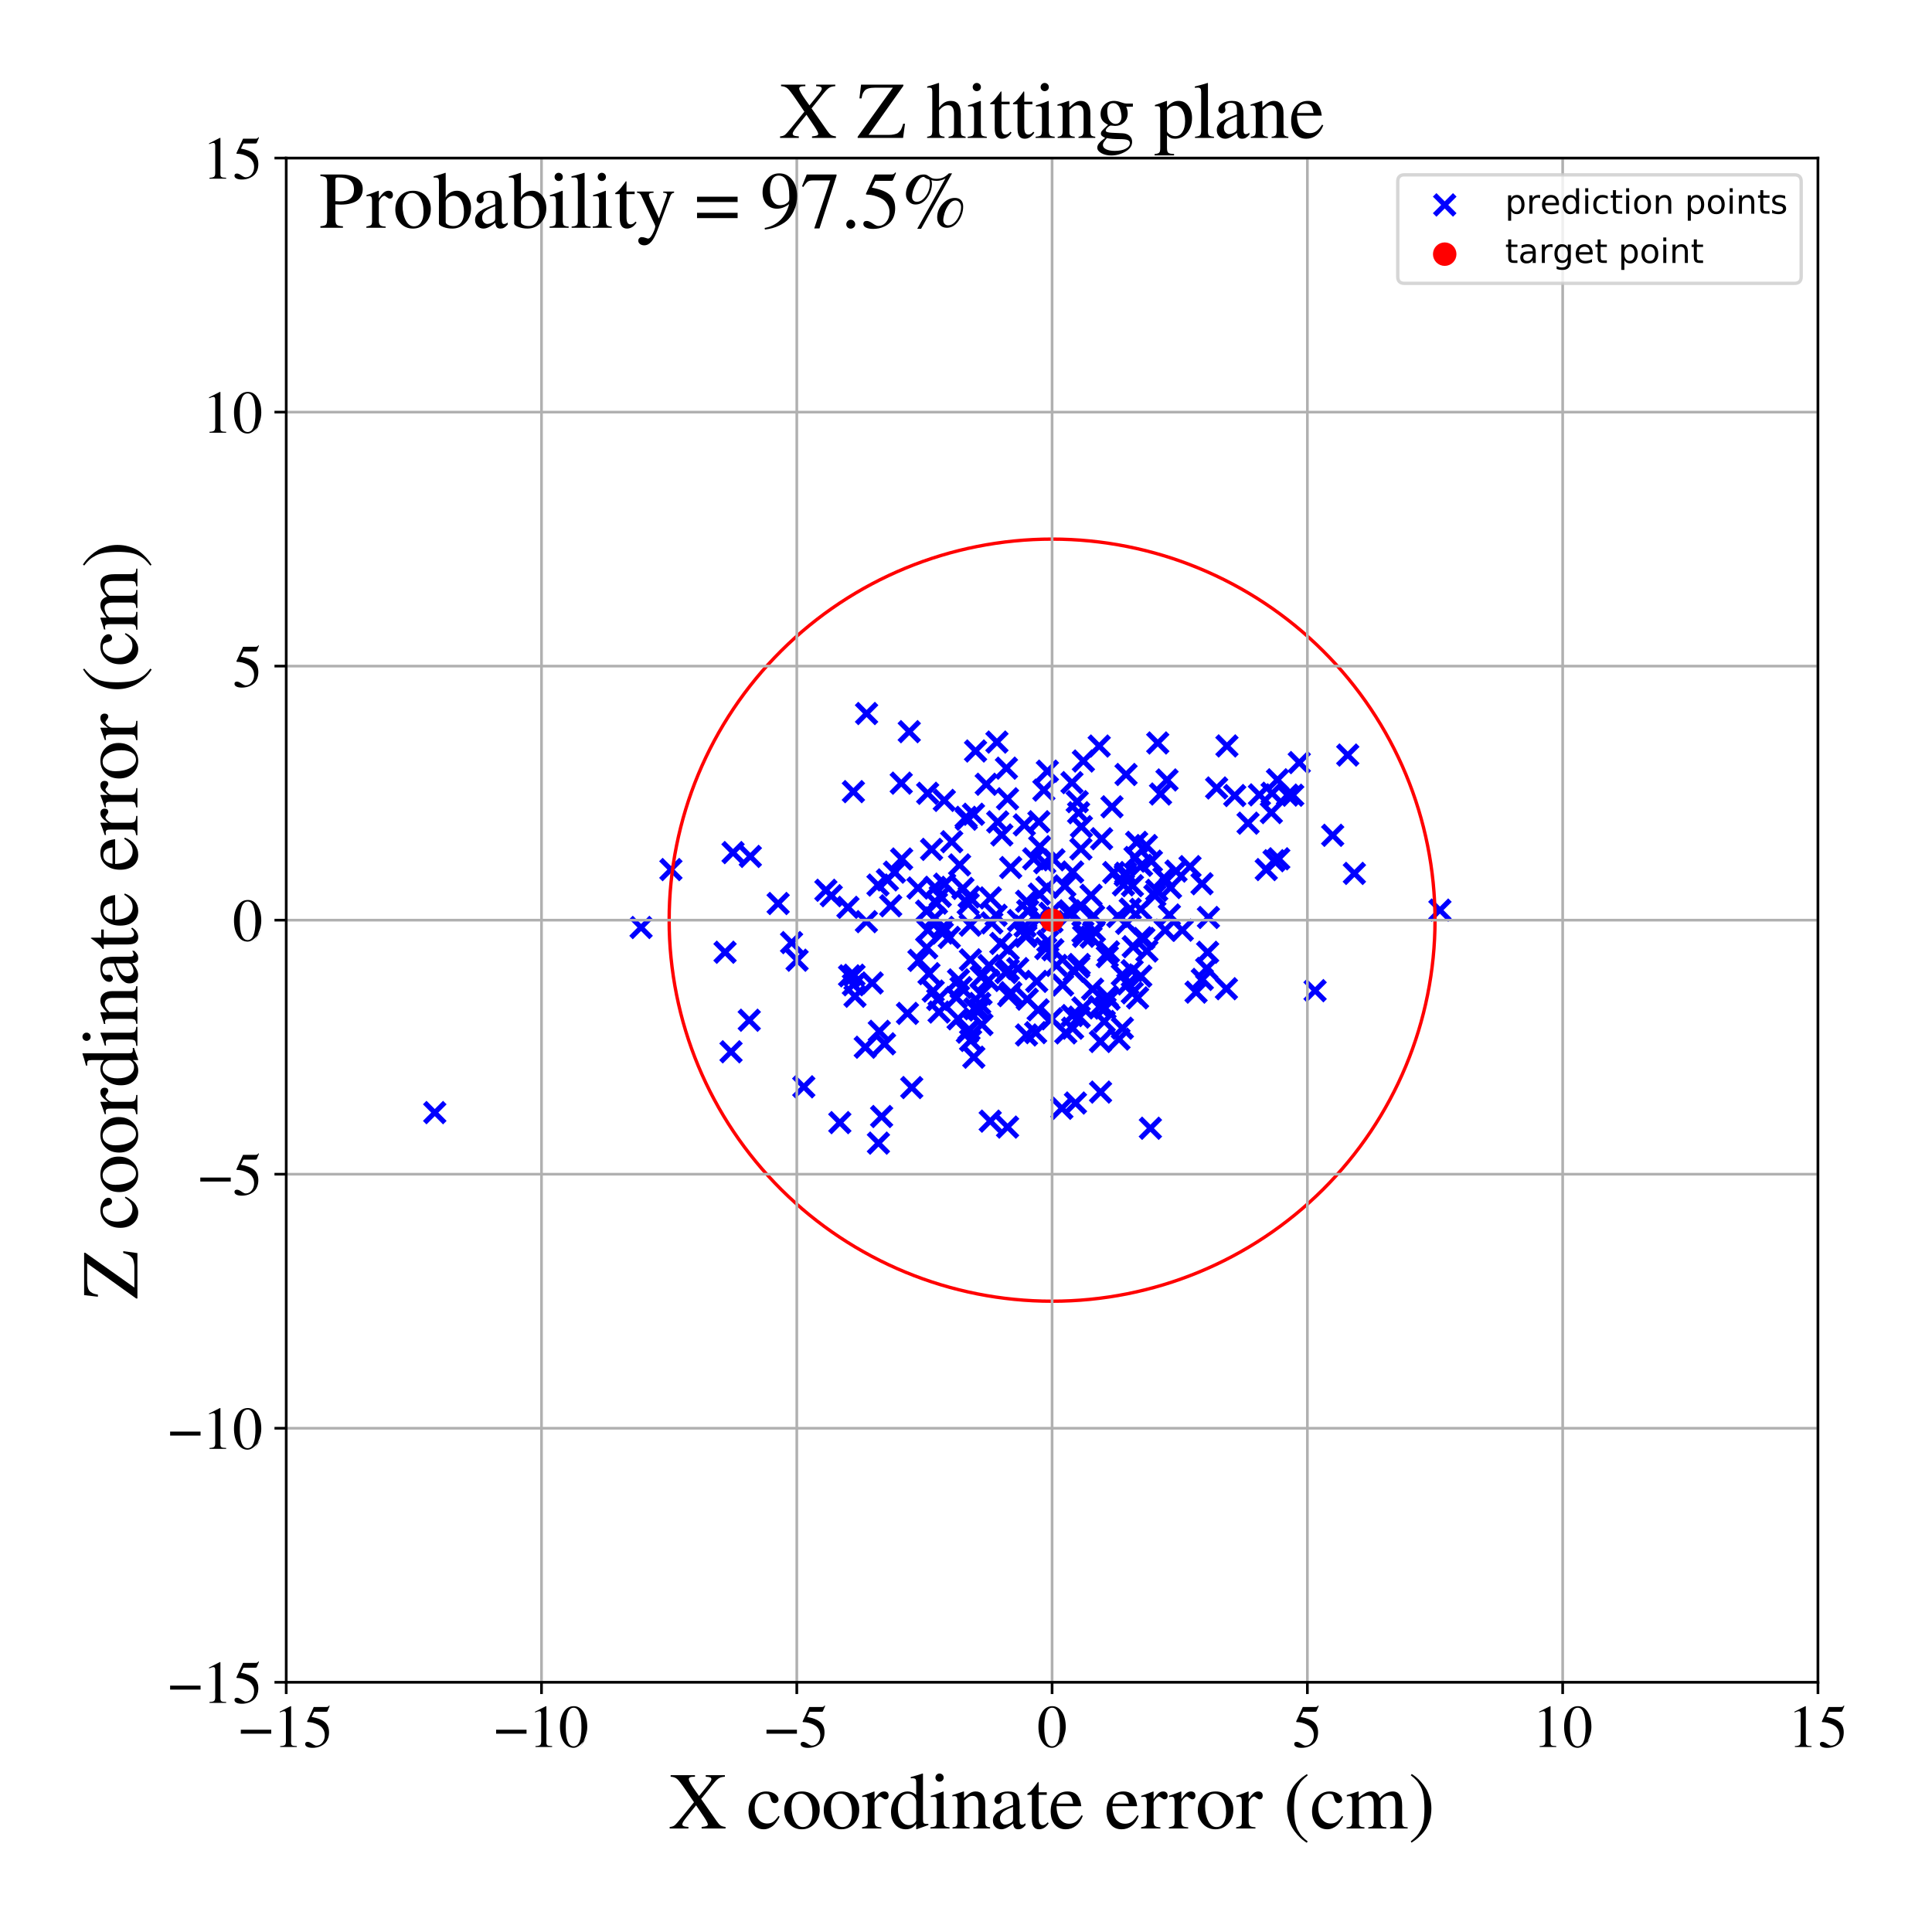 <?xml version="1.0" encoding="utf-8" standalone="no"?>
<!DOCTYPE svg PUBLIC "-//W3C//DTD SVG 1.1//EN"
  "http://www.w3.org/Graphics/SVG/1.1/DTD/svg11.dtd">
<!-- Created with matplotlib (https://matplotlib.org/) -->
<svg height="576pt" version="1.1" viewBox="0 0 576 576" width="576pt" xmlns="http://www.w3.org/2000/svg" xmlns:xlink="http://www.w3.org/1999/xlink">
 <defs>
  <style type="text/css">
*{stroke-linecap:butt;stroke-linejoin:round;}
  </style>
 </defs>
 <g id="figure_1">
  <g id="patch_1">
   <path d="M 0 576 
L 576 576 
L 576 0 
L 0 0 
z
" style="fill:#ffffff;"/>
  </g>
  <g id="axes_1">
   <g id="patch_2">
    <path d="M 85.331 501.548 
L 542 501.548 
L 542 47.121 
L 85.331 47.121 
z
" style="fill:#ffffff;"/>
   </g>
   <g id="PathCollection_1">
    <defs>
     <path d="M -3 3 
L 3 -3 
M -3 -3 
L 3 3 
" id="m1f2aa6c14a" style="stroke:#0000ff;stroke-width:1.5;"/>
    </defs>
    <g clip-path="url(#p3379e98205)">
     <use style="fill:#0000ff;stroke:#0000ff;stroke-width:1.5;" x="292.092" xlink:href="#m1f2aa6c14a" y="299.147"/>
     <use style="fill:#0000ff;stroke:#0000ff;stroke-width:1.5;" x="276.258" xlink:href="#m1f2aa6c14a" y="271.632"/>
     <use style="fill:#0000ff;stroke:#0000ff;stroke-width:1.5;" x="254.904" xlink:href="#m1f2aa6c14a" y="297.022"/>
     <use style="fill:#0000ff;stroke:#0000ff;stroke-width:1.5;" x="301.322" xlink:href="#m1f2aa6c14a" y="258.648"/>
     <use style="fill:#0000ff;stroke:#0000ff;stroke-width:1.5;" x="287.071" xlink:href="#m1f2aa6c14a" y="264.864"/>
     <use style="fill:#0000ff;stroke:#0000ff;stroke-width:1.5;" x="309.51" xlink:href="#m1f2aa6c14a" y="301.077"/>
     <use style="fill:#0000ff;stroke:#0000ff;stroke-width:1.5;" x="319.002" xlink:href="#m1f2aa6c14a" y="272.752"/>
     <use style="fill:#0000ff;stroke:#0000ff;stroke-width:1.5;" x="285.109" xlink:href="#m1f2aa6c14a" y="297.374"/>
     <use style="fill:#0000ff;stroke:#0000ff;stroke-width:1.5;" x="305.387" xlink:href="#m1f2aa6c14a" y="245.932"/>
     <use style="fill:#0000ff;stroke:#0000ff;stroke-width:1.5;" x="297.463" xlink:href="#m1f2aa6c14a" y="245.047"/>
     <use style="fill:#0000ff;stroke:#0000ff;stroke-width:1.5;" x="340.114" xlink:href="#m1f2aa6c14a" y="291.039"/>
     <use style="fill:#0000ff;stroke:#0000ff;stroke-width:1.5;" x="261.76" xlink:href="#m1f2aa6c14a" y="263.863"/>
     <use style="fill:#0000ff;stroke:#0000ff;stroke-width:1.5;" x="321.748" xlink:href="#m1f2aa6c14a" y="303.245"/>
     <use style="fill:#0000ff;stroke:#0000ff;stroke-width:1.5;" x="290.228" xlink:href="#m1f2aa6c14a" y="242.76"/>
     <use style="fill:#0000ff;stroke:#0000ff;stroke-width:1.5;" x="346.003" xlink:href="#m1f2aa6c14a" y="236.722"/>
     <use style="fill:#0000ff;stroke:#0000ff;stroke-width:1.5;" x="290.847" xlink:href="#m1f2aa6c14a" y="223.9"/>
     <use style="fill:#0000ff;stroke:#0000ff;stroke-width:1.5;" x="326.029" xlink:href="#m1f2aa6c14a" y="273.113"/>
     <use style="fill:#0000ff;stroke:#0000ff;stroke-width:1.5;" x="299.925" xlink:href="#m1f2aa6c14a" y="289.951"/>
     <use style="fill:#0000ff;stroke:#0000ff;stroke-width:1.5;" x="231.993" xlink:href="#m1f2aa6c14a" y="269.366"/>
     <use style="fill:#0000ff;stroke:#0000ff;stroke-width:1.5;" x="385.416" xlink:href="#m1f2aa6c14a" y="237.086"/>
     <use style="fill:#0000ff;stroke:#0000ff;stroke-width:1.5;" x="325.746" xlink:href="#m1f2aa6c14a" y="294.899"/>
     <use style="fill:#0000ff;stroke:#0000ff;stroke-width:1.5;" x="280.326" xlink:href="#m1f2aa6c14a" y="267.219"/>
     <use style="fill:#0000ff;stroke:#0000ff;stroke-width:1.5;" x="298.388" xlink:href="#m1f2aa6c14a" y="281.276"/>
     <use style="fill:#0000ff;stroke:#0000ff;stroke-width:1.5;" x="279.969" xlink:href="#m1f2aa6c14a" y="301.724"/>
     <use style="fill:#0000ff;stroke:#0000ff;stroke-width:1.5;" x="247.83" xlink:href="#m1f2aa6c14a" y="267.045"/>
     <use style="fill:#0000ff;stroke:#0000ff;stroke-width:1.5;" x="312.262" xlink:href="#m1f2aa6c14a" y="229.912"/>
     <use style="fill:#0000ff;stroke:#0000ff;stroke-width:1.5;" x="297.223" xlink:href="#m1f2aa6c14a" y="221.244"/>
     <use style="fill:#0000ff;stroke:#0000ff;stroke-width:1.5;" x="326.282" xlink:href="#m1f2aa6c14a" y="277.548"/>
     <use style="fill:#0000ff;stroke:#0000ff;stroke-width:1.5;" x="322.001" xlink:href="#m1f2aa6c14a" y="270.282"/>
     <use style="fill:#0000ff;stroke:#0000ff;stroke-width:1.5;" x="342.972" xlink:href="#m1f2aa6c14a" y="336.372"/>
     <use style="fill:#0000ff;stroke:#0000ff;stroke-width:1.5;" x="312.406" xlink:href="#m1f2aa6c14a" y="280.625"/>
     <use style="fill:#0000ff;stroke:#0000ff;stroke-width:1.5;" x="308.195" xlink:href="#m1f2aa6c14a" y="256.049"/>
     <use style="fill:#0000ff;stroke:#0000ff;stroke-width:1.5;" x="271.823" xlink:href="#m1f2aa6c14a" y="324.242"/>
     <use style="fill:#0000ff;stroke:#0000ff;stroke-width:1.5;" x="268.811" xlink:href="#m1f2aa6c14a" y="256.098"/>
     <use style="fill:#0000ff;stroke:#0000ff;stroke-width:1.5;" x="312.134" xlink:href="#m1f2aa6c14a" y="264.579"/>
     <use style="fill:#0000ff;stroke:#0000ff;stroke-width:1.5;" x="273.685" xlink:href="#m1f2aa6c14a" y="264.753"/>
     <use style="fill:#0000ff;stroke:#0000ff;stroke-width:1.5;" x="317.47" xlink:href="#m1f2aa6c14a" y="264.117"/>
     <use style="fill:#0000ff;stroke:#0000ff;stroke-width:1.5;" x="289.251" xlink:href="#m1f2aa6c14a" y="275.83"/>
     <use style="fill:#0000ff;stroke:#0000ff;stroke-width:1.5;" x="311.786" xlink:href="#m1f2aa6c14a" y="282.804"/>
     <use style="fill:#0000ff;stroke:#0000ff;stroke-width:1.5;" x="403.79" xlink:href="#m1f2aa6c14a" y="260.392"/>
     <use style="fill:#0000ff;stroke:#0000ff;stroke-width:1.5;" x="258.357" xlink:href="#m1f2aa6c14a" y="212.726"/>
     <use style="fill:#0000ff;stroke:#0000ff;stroke-width:1.5;" x="265.548" xlink:href="#m1f2aa6c14a" y="270.048"/>
     <use style="fill:#0000ff;stroke:#0000ff;stroke-width:1.5;" x="288.887" xlink:href="#m1f2aa6c14a" y="307.01"/>
     <use style="fill:#0000ff;stroke:#0000ff;stroke-width:1.5;" x="314.21" xlink:href="#m1f2aa6c14a" y="256.344"/>
     <use style="fill:#0000ff;stroke:#0000ff;stroke-width:1.5;" x="348.636" xlink:href="#m1f2aa6c14a" y="272.79"/>
     <use style="fill:#0000ff;stroke:#0000ff;stroke-width:1.5;" x="276.277" xlink:href="#m1f2aa6c14a" y="282.567"/>
     <use style="fill:#0000ff;stroke:#0000ff;stroke-width:1.5;" x="321.761" xlink:href="#m1f2aa6c14a" y="287.547"/>
     <use style="fill:#0000ff;stroke:#0000ff;stroke-width:1.5;" x="262.845" xlink:href="#m1f2aa6c14a" y="332.873"/>
     <use style="fill:#0000ff;stroke:#0000ff;stroke-width:1.5;" x="336.962" xlink:href="#m1f2aa6c14a" y="271.022"/>
     <use style="fill:#0000ff;stroke:#0000ff;stroke-width:1.5;" x="273.963" xlink:href="#m1f2aa6c14a" y="286.323"/>
     <use style="fill:#0000ff;stroke:#0000ff;stroke-width:1.5;" x="322.857" xlink:href="#m1f2aa6c14a" y="300.502"/>
     <use style="fill:#0000ff;stroke:#0000ff;stroke-width:1.5;" x="295.249" xlink:href="#m1f2aa6c14a" y="267.697"/>
     <use style="fill:#0000ff;stroke:#0000ff;stroke-width:1.5;" x="429.29" xlink:href="#m1f2aa6c14a" y="271.342"/>
     <use style="fill:#0000ff;stroke:#0000ff;stroke-width:1.5;" x="289.369" xlink:href="#m1f2aa6c14a" y="310.194"/>
     <use style="fill:#0000ff;stroke:#0000ff;stroke-width:1.5;" x="348.969" xlink:href="#m1f2aa6c14a" y="264.619"/>
     <use style="fill:#0000ff;stroke:#0000ff;stroke-width:1.5;" x="268.695" xlink:href="#m1f2aa6c14a" y="233.488"/>
     <use style="fill:#0000ff;stroke:#0000ff;stroke-width:1.5;" x="223.701" xlink:href="#m1f2aa6c14a" y="255.329"/>
     <use style="fill:#0000ff;stroke:#0000ff;stroke-width:1.5;" x="278.223" xlink:href="#m1f2aa6c14a" y="295.474"/>
     <use style="fill:#0000ff;stroke:#0000ff;stroke-width:1.5;" x="325.284" xlink:href="#m1f2aa6c14a" y="266.918"/>
     <use style="fill:#0000ff;stroke:#0000ff;stroke-width:1.5;" x="340.327" xlink:href="#m1f2aa6c14a" y="257.982"/>
     <use style="fill:#0000ff;stroke:#0000ff;stroke-width:1.5;" x="305.867" xlink:href="#m1f2aa6c14a" y="279.159"/>
     <use style="fill:#0000ff;stroke:#0000ff;stroke-width:1.5;" x="335.714" xlink:href="#m1f2aa6c14a" y="230.907"/>
     <use style="fill:#0000ff;stroke:#0000ff;stroke-width:1.5;" x="191.127" xlink:href="#m1f2aa6c14a" y="276.523"/>
     <use style="fill:#0000ff;stroke:#0000ff;stroke-width:1.5;" x="279.575" xlink:href="#m1f2aa6c14a" y="297.981"/>
     <use style="fill:#0000ff;stroke:#0000ff;stroke-width:1.5;" x="325.292" xlink:href="#m1f2aa6c14a" y="279.383"/>
     <use style="fill:#0000ff;stroke:#0000ff;stroke-width:1.5;" x="286.087" xlink:href="#m1f2aa6c14a" y="257.863"/>
     <use style="fill:#0000ff;stroke:#0000ff;stroke-width:1.5;" x="254.431" xlink:href="#m1f2aa6c14a" y="236.014"/>
     <use style="fill:#0000ff;stroke:#0000ff;stroke-width:1.5;" x="294.7" xlink:href="#m1f2aa6c14a" y="292.309"/>
     <use style="fill:#0000ff;stroke:#0000ff;stroke-width:1.5;" x="368.118" xlink:href="#m1f2aa6c14a" y="237.182"/>
     <use style="fill:#0000ff;stroke:#0000ff;stroke-width:1.5;" x="321.157" xlink:href="#m1f2aa6c14a" y="239.005"/>
     <use style="fill:#0000ff;stroke:#0000ff;stroke-width:1.5;" x="285.769" xlink:href="#m1f2aa6c14a" y="292.139"/>
     <use style="fill:#0000ff;stroke:#0000ff;stroke-width:1.5;" x="277.739" xlink:href="#m1f2aa6c14a" y="253.23"/>
     <use style="fill:#0000ff;stroke:#0000ff;stroke-width:1.5;" x="401.815" xlink:href="#m1f2aa6c14a" y="225.111"/>
     <use style="fill:#0000ff;stroke:#0000ff;stroke-width:1.5;" x="200.024" xlink:href="#m1f2aa6c14a" y="259.25"/>
     <use style="fill:#0000ff;stroke:#0000ff;stroke-width:1.5;" x="321.571" xlink:href="#m1f2aa6c14a" y="242.3"/>
     <use style="fill:#0000ff;stroke:#0000ff;stroke-width:1.5;" x="330.12" xlink:href="#m1f2aa6c14a" y="297.108"/>
     <use style="fill:#0000ff;stroke:#0000ff;stroke-width:1.5;" x="288.092" xlink:href="#m1f2aa6c14a" y="244.239"/>
     <use style="fill:#0000ff;stroke:#0000ff;stroke-width:1.5;" x="286.521" xlink:href="#m1f2aa6c14a" y="294.45"/>
     <use style="fill:#0000ff;stroke:#0000ff;stroke-width:1.5;" x="332.055" xlink:href="#m1f2aa6c14a" y="260.143"/>
     <use style="fill:#0000ff;stroke:#0000ff;stroke-width:1.5;" x="333.616" xlink:href="#m1f2aa6c14a" y="309.796"/>
     <use style="fill:#0000ff;stroke:#0000ff;stroke-width:1.5;" x="305.859" xlink:href="#m1f2aa6c14a" y="278.508"/>
     <use style="fill:#0000ff;stroke:#0000ff;stroke-width:1.5;" x="352.483" xlink:href="#m1f2aa6c14a" y="277.315"/>
     <use style="fill:#0000ff;stroke:#0000ff;stroke-width:1.5;" x="322.261" xlink:href="#m1f2aa6c14a" y="253.099"/>
     <use style="fill:#0000ff;stroke:#0000ff;stroke-width:1.5;" x="254.614" xlink:href="#m1f2aa6c14a" y="290.749"/>
     <use style="fill:#0000ff;stroke:#0000ff;stroke-width:1.5;" x="294.035" xlink:href="#m1f2aa6c14a" y="233.821"/>
     <use style="fill:#0000ff;stroke:#0000ff;stroke-width:1.5;" x="335.468" xlink:href="#m1f2aa6c14a" y="260.948"/>
     <use style="fill:#0000ff;stroke:#0000ff;stroke-width:1.5;" x="279.192" xlink:href="#m1f2aa6c14a" y="269.272"/>
     <use style="fill:#0000ff;stroke:#0000ff;stroke-width:1.5;" x="290.622" xlink:href="#m1f2aa6c14a" y="300.76"/>
     <use style="fill:#0000ff;stroke:#0000ff;stroke-width:1.5;" x="316.801" xlink:href="#m1f2aa6c14a" y="293.671"/>
     <use style="fill:#0000ff;stroke:#0000ff;stroke-width:1.5;" x="263.716" xlink:href="#m1f2aa6c14a" y="311.196"/>
     <use style="fill:#0000ff;stroke:#0000ff;stroke-width:1.5;" x="328.116" xlink:href="#m1f2aa6c14a" y="325.594"/>
     <use style="fill:#0000ff;stroke:#0000ff;stroke-width:1.5;" x="258.302" xlink:href="#m1f2aa6c14a" y="274.78"/>
     <use style="fill:#0000ff;stroke:#0000ff;stroke-width:1.5;" x="331.519" xlink:href="#m1f2aa6c14a" y="240.541"/>
     <use style="fill:#0000ff;stroke:#0000ff;stroke-width:1.5;" x="311.221" xlink:href="#m1f2aa6c14a" y="235.569"/>
     <use style="fill:#0000ff;stroke:#0000ff;stroke-width:1.5;" x="345.168" xlink:href="#m1f2aa6c14a" y="221.505"/>
     <use style="fill:#0000ff;stroke:#0000ff;stroke-width:1.5;" x="300.054" xlink:href="#m1f2aa6c14a" y="229.019"/>
     <use style="fill:#0000ff;stroke:#0000ff;stroke-width:1.5;" x="334.62" xlink:href="#m1f2aa6c14a" y="306.545"/>
     <use style="fill:#0000ff;stroke:#0000ff;stroke-width:1.5;" x="285.637" xlink:href="#m1f2aa6c14a" y="303.751"/>
     <use style="fill:#0000ff;stroke:#0000ff;stroke-width:1.5;" x="311.474" xlink:href="#m1f2aa6c14a" y="257.212"/>
     <use style="fill:#0000ff;stroke:#0000ff;stroke-width:1.5;" x="281.635" xlink:href="#m1f2aa6c14a" y="263.596"/>
     <use style="fill:#0000ff;stroke:#0000ff;stroke-width:1.5;" x="381.25" xlink:href="#m1f2aa6c14a" y="256.038"/>
     <use style="fill:#0000ff;stroke:#0000ff;stroke-width:1.5;" x="309.735" xlink:href="#m1f2aa6c14a" y="244.988"/>
     <use style="fill:#0000ff;stroke:#0000ff;stroke-width:1.5;" x="347.018" xlink:href="#m1f2aa6c14a" y="261.776"/>
     <use style="fill:#0000ff;stroke:#0000ff;stroke-width:1.5;" x="358.448" xlink:href="#m1f2aa6c14a" y="291.995"/>
     <use style="fill:#0000ff;stroke:#0000ff;stroke-width:1.5;" x="278.708" xlink:href="#m1f2aa6c14a" y="273.669"/>
     <use style="fill:#0000ff;stroke:#0000ff;stroke-width:1.5;" x="362.724" xlink:href="#m1f2aa6c14a" y="234.922"/>
     <use style="fill:#0000ff;stroke:#0000ff;stroke-width:1.5;" x="300.62" xlink:href="#m1f2aa6c14a" y="289.128"/>
     <use style="fill:#0000ff;stroke:#0000ff;stroke-width:1.5;" x="237.641" xlink:href="#m1f2aa6c14a" y="286.272"/>
     <use style="fill:#0000ff;stroke:#0000ff;stroke-width:1.5;" x="347.361" xlink:href="#m1f2aa6c14a" y="277.32"/>
     <use style="fill:#0000ff;stroke:#0000ff;stroke-width:1.5;" x="379.257" xlink:href="#m1f2aa6c14a" y="236.496"/>
     <use style="fill:#0000ff;stroke:#0000ff;stroke-width:1.5;" x="306.4" xlink:href="#m1f2aa6c14a" y="271.508"/>
     <use style="fill:#0000ff;stroke:#0000ff;stroke-width:1.5;" x="375.479" xlink:href="#m1f2aa6c14a" y="236.974"/>
     <use style="fill:#0000ff;stroke:#0000ff;stroke-width:1.5;" x="341.027" xlink:href="#m1f2aa6c14a" y="279.798"/>
     <use style="fill:#0000ff;stroke:#0000ff;stroke-width:1.5;" x="337.529" xlink:href="#m1f2aa6c14a" y="289.395"/>
     <use style="fill:#0000ff;stroke:#0000ff;stroke-width:1.5;" x="292.751" xlink:href="#m1f2aa6c14a" y="305.458"/>
     <use style="fill:#0000ff;stroke:#0000ff;stroke-width:1.5;" x="358.362" xlink:href="#m1f2aa6c14a" y="263.476"/>
     <use style="fill:#0000ff;stroke:#0000ff;stroke-width:1.5;" x="295.222" xlink:href="#m1f2aa6c14a" y="334.256"/>
     <use style="fill:#0000ff;stroke:#0000ff;stroke-width:1.5;" x="288.027" xlink:href="#m1f2aa6c14a" y="243.669"/>
     <use style="fill:#0000ff;stroke:#0000ff;stroke-width:1.5;" x="235.998" xlink:href="#m1f2aa6c14a" y="281.025"/>
     <use style="fill:#0000ff;stroke:#0000ff;stroke-width:1.5;" x="223.38" xlink:href="#m1f2aa6c14a" y="304.171"/>
     <use style="fill:#0000ff;stroke:#0000ff;stroke-width:1.5;" x="250.383" xlink:href="#m1f2aa6c14a" y="334.692"/>
     <use style="fill:#0000ff;stroke:#0000ff;stroke-width:1.5;" x="276.571" xlink:href="#m1f2aa6c14a" y="236.508"/>
     <use style="fill:#0000ff;stroke:#0000ff;stroke-width:1.5;" x="328.073" xlink:href="#m1f2aa6c14a" y="310.509"/>
     <use style="fill:#0000ff;stroke:#0000ff;stroke-width:1.5;" x="340.246" xlink:href="#m1f2aa6c14a" y="279.584"/>
     <use style="fill:#0000ff;stroke:#0000ff;stroke-width:1.5;" x="327.716" xlink:href="#m1f2aa6c14a" y="222.426"/>
     <use style="fill:#0000ff;stroke:#0000ff;stroke-width:1.5;" x="319.676" xlink:href="#m1f2aa6c14a" y="302.775"/>
     <use style="fill:#0000ff;stroke:#0000ff;stroke-width:1.5;" x="306.063" xlink:href="#m1f2aa6c14a" y="268.703"/>
     <use style="fill:#0000ff;stroke:#0000ff;stroke-width:1.5;" x="354.792" xlink:href="#m1f2aa6c14a" y="258.373"/>
     <use style="fill:#0000ff;stroke:#0000ff;stroke-width:1.5;" x="300.39" xlink:href="#m1f2aa6c14a" y="336.029"/>
     <use style="fill:#0000ff;stroke:#0000ff;stroke-width:1.5;" x="216.168" xlink:href="#m1f2aa6c14a" y="283.897"/>
     <use style="fill:#0000ff;stroke:#0000ff;stroke-width:1.5;" x="0.632" xlink:href="#m1f2aa6c14a" y="343.21"/>
     <use style="fill:#0000ff;stroke:#0000ff;stroke-width:1.5;" x="344.312" xlink:href="#m1f2aa6c14a" y="267"/>
     <use style="fill:#0000ff;stroke:#0000ff;stroke-width:1.5;" x="347.928" xlink:href="#m1f2aa6c14a" y="232.533"/>
     <use style="fill:#0000ff;stroke:#0000ff;stroke-width:1.5;" x="288.403" xlink:href="#m1f2aa6c14a" y="307.738"/>
     <use style="fill:#0000ff;stroke:#0000ff;stroke-width:1.5;" x="276.626" xlink:href="#m1f2aa6c14a" y="277.307"/>
     <use style="fill:#0000ff;stroke:#0000ff;stroke-width:1.5;" x="340.083" xlink:href="#m1f2aa6c14a" y="271.109"/>
     <use style="fill:#0000ff;stroke:#0000ff;stroke-width:1.5;" x="309.974" xlink:href="#m1f2aa6c14a" y="252.423"/>
     <use style="fill:#0000ff;stroke:#0000ff;stroke-width:1.5;" x="337.853" xlink:href="#m1f2aa6c14a" y="282.24"/>
     <use style="fill:#0000ff;stroke:#0000ff;stroke-width:1.5;" x="309.08" xlink:href="#m1f2aa6c14a" y="292.582"/>
     <use style="fill:#0000ff;stroke:#0000ff;stroke-width:1.5;" x="330.64" xlink:href="#m1f2aa6c14a" y="297.889"/>
     <use style="fill:#0000ff;stroke:#0000ff;stroke-width:1.5;" x="239.644" xlink:href="#m1f2aa6c14a" y="324.022"/>
     <use style="fill:#0000ff;stroke:#0000ff;stroke-width:1.5;" x="-1" xlink:href="#m1f2aa6c14a" y="214.036"/>
     <use style="fill:#0000ff;stroke:#0000ff;stroke-width:1.5;" x="-1" xlink:href="#m1f2aa6c14a" y="214.307"/>
     <use style="fill:#0000ff;stroke:#0000ff;stroke-width:1.5;" x="261.892" xlink:href="#m1f2aa6c14a" y="340.808"/>
     <use style="fill:#0000ff;stroke:#0000ff;stroke-width:1.5;" x="314.963" xlink:href="#m1f2aa6c14a" y="287.827"/>
     <use style="fill:#0000ff;stroke:#0000ff;stroke-width:1.5;" x="337.621" xlink:href="#m1f2aa6c14a" y="264.047"/>
     <use style="fill:#0000ff;stroke:#0000ff;stroke-width:1.5;" x="360.277" xlink:href="#m1f2aa6c14a" y="273.532"/>
     <use style="fill:#0000ff;stroke:#0000ff;stroke-width:1.5;" x="298.68" xlink:href="#m1f2aa6c14a" y="248.929"/>
     <use style="fill:#0000ff;stroke:#0000ff;stroke-width:1.5;" x="295.697" xlink:href="#m1f2aa6c14a" y="275.151"/>
     <use style="fill:#0000ff;stroke:#0000ff;stroke-width:1.5;" x="290.332" xlink:href="#m1f2aa6c14a" y="315.191"/>
     <use style="fill:#0000ff;stroke:#0000ff;stroke-width:1.5;" x="280.936" xlink:href="#m1f2aa6c14a" y="278.186"/>
     <use style="fill:#0000ff;stroke:#0000ff;stroke-width:1.5;" x="379.835" xlink:href="#m1f2aa6c14a" y="256.611"/>
     <use style="fill:#0000ff;stroke:#0000ff;stroke-width:1.5;" x="276.965" xlink:href="#m1f2aa6c14a" y="290.286"/>
     <use style="fill:#0000ff;stroke:#0000ff;stroke-width:1.5;" x="356.59" xlink:href="#m1f2aa6c14a" y="295.792"/>
     <use style="fill:#0000ff;stroke:#0000ff;stroke-width:1.5;" x="305.609" xlink:href="#m1f2aa6c14a" y="276.131"/>
     <use style="fill:#0000ff;stroke:#0000ff;stroke-width:1.5;" x="264.567" xlink:href="#m1f2aa6c14a" y="262.333"/>
     <use style="fill:#0000ff;stroke:#0000ff;stroke-width:1.5;" x="338.878" xlink:href="#m1f2aa6c14a" y="251.135"/>
     <use style="fill:#0000ff;stroke:#0000ff;stroke-width:1.5;" x="303.648" xlink:href="#m1f2aa6c14a" y="274.446"/>
     <use style="fill:#0000ff;stroke:#0000ff;stroke-width:1.5;" x="270.551" xlink:href="#m1f2aa6c14a" y="302.129"/>
     <use style="fill:#0000ff;stroke:#0000ff;stroke-width:1.5;" x="281.192" xlink:href="#m1f2aa6c14a" y="276.482"/>
     <use style="fill:#0000ff;stroke:#0000ff;stroke-width:1.5;" x="271.083" xlink:href="#m1f2aa6c14a" y="218.137"/>
     <use style="fill:#0000ff;stroke:#0000ff;stroke-width:1.5;" x="281.532" xlink:href="#m1f2aa6c14a" y="238.625"/>
     <use style="fill:#0000ff;stroke:#0000ff;stroke-width:1.5;" x="294.872" xlink:href="#m1f2aa6c14a" y="287.854"/>
     <use style="fill:#0000ff;stroke:#0000ff;stroke-width:1.5;" x="350.617" xlink:href="#m1f2aa6c14a" y="259.7"/>
     <use style="fill:#0000ff;stroke:#0000ff;stroke-width:1.5;" x="365.641" xlink:href="#m1f2aa6c14a" y="294.77"/>
     <use style="fill:#0000ff;stroke:#0000ff;stroke-width:1.5;" x="306.038" xlink:href="#m1f2aa6c14a" y="308.565"/>
     <use style="fill:#0000ff;stroke:#0000ff;stroke-width:1.5;" x="327.817" xlink:href="#m1f2aa6c14a" y="300.152"/>
     <use style="fill:#0000ff;stroke:#0000ff;stroke-width:1.5;" x="329.226" xlink:href="#m1f2aa6c14a" y="304.526"/>
     <use style="fill:#0000ff;stroke:#0000ff;stroke-width:1.5;" x="341.764" xlink:href="#m1f2aa6c14a" y="252.088"/>
     <use style="fill:#0000ff;stroke:#0000ff;stroke-width:1.5;" x="217.948" xlink:href="#m1f2aa6c14a" y="313.579"/>
     <use style="fill:#0000ff;stroke:#0000ff;stroke-width:1.5;" x="337.575" xlink:href="#m1f2aa6c14a" y="295.996"/>
     <use style="fill:#0000ff;stroke:#0000ff;stroke-width:1.5;" x="392.074" xlink:href="#m1f2aa6c14a" y="295.353"/>
     <use style="fill:#0000ff;stroke:#0000ff;stroke-width:1.5;" x="308.76" xlink:href="#m1f2aa6c14a" y="307.865"/>
     <use style="fill:#0000ff;stroke:#0000ff;stroke-width:1.5;" x="252.8" xlink:href="#m1f2aa6c14a" y="270.512"/>
     <use style="fill:#0000ff;stroke:#0000ff;stroke-width:1.5;" x="322.999" xlink:href="#m1f2aa6c14a" y="226.889"/>
     <use style="fill:#0000ff;stroke:#0000ff;stroke-width:1.5;" x="306.275" xlink:href="#m1f2aa6c14a" y="297.901"/>
     <use style="fill:#0000ff;stroke:#0000ff;stroke-width:1.5;" x="320.244" xlink:href="#m1f2aa6c14a" y="289.545"/>
     <use style="fill:#0000ff;stroke:#0000ff;stroke-width:1.5;" x="360.042" xlink:href="#m1f2aa6c14a" y="283.915"/>
     <use style="fill:#0000ff;stroke:#0000ff;stroke-width:1.5;" x="309.867" xlink:href="#m1f2aa6c14a" y="266.582"/>
     <use style="fill:#0000ff;stroke:#0000ff;stroke-width:1.5;" x="291.996" xlink:href="#m1f2aa6c14a" y="301.127"/>
     <use style="fill:#0000ff;stroke:#0000ff;stroke-width:1.5;" x="246.222" xlink:href="#m1f2aa6c14a" y="265.422"/>
     <use style="fill:#0000ff;stroke:#0000ff;stroke-width:1.5;" x="260.03" xlink:href="#m1f2aa6c14a" y="293.057"/>
     <use style="fill:#0000ff;stroke:#0000ff;stroke-width:1.5;" x="301.36" xlink:href="#m1f2aa6c14a" y="295.949"/>
     <use style="fill:#0000ff;stroke:#0000ff;stroke-width:1.5;" x="344.861" xlink:href="#m1f2aa6c14a" y="265.441"/>
     <use style="fill:#0000ff;stroke:#0000ff;stroke-width:1.5;" x="317.746" xlink:href="#m1f2aa6c14a" y="307.94"/>
     <use style="fill:#0000ff;stroke:#0000ff;stroke-width:1.5;" x="330.127" xlink:href="#m1f2aa6c14a" y="285.215"/>
     <use style="fill:#0000ff;stroke:#0000ff;stroke-width:1.5;" x="334.603" xlink:href="#m1f2aa6c14a" y="290.651"/>
     <use style="fill:#0000ff;stroke:#0000ff;stroke-width:1.5;" x="318.847" xlink:href="#m1f2aa6c14a" y="271.544"/>
     <use style="fill:#0000ff;stroke:#0000ff;stroke-width:1.5;" x="257.965" xlink:href="#m1f2aa6c14a" y="312.221"/>
     <use style="fill:#0000ff;stroke:#0000ff;stroke-width:1.5;" x="313.03" xlink:href="#m1f2aa6c14a" y="272.286"/>
     <use style="fill:#0000ff;stroke:#0000ff;stroke-width:1.5;" x="397.322" xlink:href="#m1f2aa6c14a" y="249.035"/>
     <use style="fill:#0000ff;stroke:#0000ff;stroke-width:1.5;" x="322.852" xlink:href="#m1f2aa6c14a" y="277.896"/>
     <use style="fill:#0000ff;stroke:#0000ff;stroke-width:1.5;" x="313.636" xlink:href="#m1f2aa6c14a" y="274.769"/>
     <use style="fill:#0000ff;stroke:#0000ff;stroke-width:1.5;" x="292.541" xlink:href="#m1f2aa6c14a" y="291.178"/>
     <use style="fill:#0000ff;stroke:#0000ff;stroke-width:1.5;" x="329.458" xlink:href="#m1f2aa6c14a" y="300.552"/>
     <use style="fill:#0000ff;stroke:#0000ff;stroke-width:1.5;" x="283.743" xlink:href="#m1f2aa6c14a" y="250.95"/>
     <use style="fill:#0000ff;stroke:#0000ff;stroke-width:1.5;" x="278.742" xlink:href="#m1f2aa6c14a" y="264.535"/>
     <use style="fill:#0000ff;stroke:#0000ff;stroke-width:1.5;" x="339.153" xlink:href="#m1f2aa6c14a" y="297.506"/>
     <use style="fill:#0000ff;stroke:#0000ff;stroke-width:1.5;" x="303.422" xlink:href="#m1f2aa6c14a" y="288.771"/>
     <use style="fill:#0000ff;stroke:#0000ff;stroke-width:1.5;" x="254.424" xlink:href="#m1f2aa6c14a" y="293.598"/>
     <use style="fill:#0000ff;stroke:#0000ff;stroke-width:1.5;" x="379.031" xlink:href="#m1f2aa6c14a" y="242.264"/>
     <use style="fill:#0000ff;stroke:#0000ff;stroke-width:1.5;" x="372.093" xlink:href="#m1f2aa6c14a" y="245.419"/>
     <use style="fill:#0000ff;stroke:#0000ff;stroke-width:1.5;" x="341.938" xlink:href="#m1f2aa6c14a" y="283.536"/>
     <use style="fill:#0000ff;stroke:#0000ff;stroke-width:1.5;" x="313.891" xlink:href="#m1f2aa6c14a" y="283.152"/>
     <use style="fill:#0000ff;stroke:#0000ff;stroke-width:1.5;" x="330.478" xlink:href="#m1f2aa6c14a" y="283.775"/>
     <use style="fill:#0000ff;stroke:#0000ff;stroke-width:1.5;" x="377.52" xlink:href="#m1f2aa6c14a" y="259.251"/>
     <use style="fill:#0000ff;stroke:#0000ff;stroke-width:1.5;" x="334.946" xlink:href="#m1f2aa6c14a" y="263.812"/>
     <use style="fill:#0000ff;stroke:#0000ff;stroke-width:1.5;" x="335.896" xlink:href="#m1f2aa6c14a" y="275.29"/>
     <use style="fill:#0000ff;stroke:#0000ff;stroke-width:1.5;" x="338.389" xlink:href="#m1f2aa6c14a" y="255.635"/>
     <use style="fill:#0000ff;stroke:#0000ff;stroke-width:1.5;" x="383.842" xlink:href="#m1f2aa6c14a" y="237.045"/>
     <use style="fill:#0000ff;stroke:#0000ff;stroke-width:1.5;" x="313.498" xlink:href="#m1f2aa6c14a" y="303.748"/>
     <use style="fill:#0000ff;stroke:#0000ff;stroke-width:1.5;" x="343.274" xlink:href="#m1f2aa6c14a" y="256.742"/>
     <use style="fill:#0000ff;stroke:#0000ff;stroke-width:1.5;" x="129.619" xlink:href="#m1f2aa6c14a" y="331.707"/>
     <use style="fill:#0000ff;stroke:#0000ff;stroke-width:1.5;" x="292.496" xlink:href="#m1f2aa6c14a" y="296.328"/>
     <use style="fill:#0000ff;stroke:#0000ff;stroke-width:1.5;" x="319.792" xlink:href="#m1f2aa6c14a" y="259.974"/>
     <use style="fill:#0000ff;stroke:#0000ff;stroke-width:1.5;" x="336.247" xlink:href="#m1f2aa6c14a" y="293.34"/>
     <use style="fill:#0000ff;stroke:#0000ff;stroke-width:1.5;" x="300.38" xlink:href="#m1f2aa6c14a" y="238.149"/>
     <use style="fill:#0000ff;stroke:#0000ff;stroke-width:1.5;" x="266.68" xlink:href="#m1f2aa6c14a" y="260.016"/>
     <use style="fill:#0000ff;stroke:#0000ff;stroke-width:1.5;" x="328.425" xlink:href="#m1f2aa6c14a" y="250.056"/>
     <use style="fill:#0000ff;stroke:#0000ff;stroke-width:1.5;" x="218.548" xlink:href="#m1f2aa6c14a" y="254.19"/>
     <use style="fill:#0000ff;stroke:#0000ff;stroke-width:1.5;" x="296.968" xlink:href="#m1f2aa6c14a" y="272.878"/>
     <use style="fill:#0000ff;stroke:#0000ff;stroke-width:1.5;" x="333.267" xlink:href="#m1f2aa6c14a" y="273.236"/>
     <use style="fill:#0000ff;stroke:#0000ff;stroke-width:1.5;" x="262.151" xlink:href="#m1f2aa6c14a" y="307.476"/>
     <use style="fill:#0000ff;stroke:#0000ff;stroke-width:1.5;" x="319.789" xlink:href="#m1f2aa6c14a" y="306.541"/>
     <use style="fill:#0000ff;stroke:#0000ff;stroke-width:1.5;" x="288.931" xlink:href="#m1f2aa6c14a" y="267.397"/>
     <use style="fill:#0000ff;stroke:#0000ff;stroke-width:1.5;" x="380.869" xlink:href="#m1f2aa6c14a" y="232.487"/>
     <use style="fill:#0000ff;stroke:#0000ff;stroke-width:1.5;" x="283.016" xlink:href="#m1f2aa6c14a" y="279.476"/>
     <use style="fill:#0000ff;stroke:#0000ff;stroke-width:1.5;" x="323.067" xlink:href="#m1f2aa6c14a" y="279.152"/>
     <use style="fill:#0000ff;stroke:#0000ff;stroke-width:1.5;" x="289.308" xlink:href="#m1f2aa6c14a" y="286.154"/>
     <use style="fill:#0000ff;stroke:#0000ff;stroke-width:1.5;" x="335.615" xlink:href="#m1f2aa6c14a" y="260.343"/>
     <use style="fill:#0000ff;stroke:#0000ff;stroke-width:1.5;" x="322.406" xlink:href="#m1f2aa6c14a" y="246.455"/>
     <use style="fill:#0000ff;stroke:#0000ff;stroke-width:1.5;" x="288.652" xlink:href="#m1f2aa6c14a" y="269.487"/>
     <use style="fill:#0000ff;stroke:#0000ff;stroke-width:1.5;" x="300.589" xlink:href="#m1f2aa6c14a" y="283.089"/>
     <use style="fill:#0000ff;stroke:#0000ff;stroke-width:1.5;" x="310.08" xlink:href="#m1f2aa6c14a" y="273.702"/>
     <use style="fill:#0000ff;stroke:#0000ff;stroke-width:1.5;" x="320.634" xlink:href="#m1f2aa6c14a" y="328.852"/>
     <use style="fill:#0000ff;stroke:#0000ff;stroke-width:1.5;" x="300.736" xlink:href="#m1f2aa6c14a" y="296.83"/>
     <use style="fill:#0000ff;stroke:#0000ff;stroke-width:1.5;" x="316.589" xlink:href="#m1f2aa6c14a" y="330.425"/>
     <use style="fill:#0000ff;stroke:#0000ff;stroke-width:1.5;" x="253.279" xlink:href="#m1f2aa6c14a" y="290.932"/>
     <use style="fill:#0000ff;stroke:#0000ff;stroke-width:1.5;" x="321.615" xlink:href="#m1f2aa6c14a" y="288.287"/>
     <use style="fill:#0000ff;stroke:#0000ff;stroke-width:1.5;" x="319.595" xlink:href="#m1f2aa6c14a" y="233.329"/>
     <use style="fill:#0000ff;stroke:#0000ff;stroke-width:1.5;" x="387.363" xlink:href="#m1f2aa6c14a" y="227.35"/>
     <use style="fill:#0000ff;stroke:#0000ff;stroke-width:1.5;" x="359.764" xlink:href="#m1f2aa6c14a" y="288.727"/>
     <use style="fill:#0000ff;stroke:#0000ff;stroke-width:1.5;" x="365.795" xlink:href="#m1f2aa6c14a" y="222.392"/>
    </g>
   </g>
   <g id="PathCollection_2">
    <defs>
     <path d="M 0 3 
C 0.796 3 1.559 2.684 2.121 2.121 
C 2.684 1.559 3 0.796 3 0 
C 3 -0.796 2.684 -1.559 2.121 -2.121 
C 1.559 -2.684 0.796 -3 0 -3 
C -0.796 -3 -1.559 -2.684 -2.121 -2.121 
C -2.684 -1.559 -3 -0.796 -3 0 
C -3 0.796 -2.684 1.559 -2.121 2.121 
C -1.559 2.684 -0.796 3 0 3 
z
" id="m0b27ab9033" style="stroke:#ff0000;"/>
    </defs>
    <g clip-path="url(#p3379e98205)">
     <use style="fill:#ff0000;stroke:#ff0000;" x="313.666" xlink:href="#m0b27ab9033" y="274.334"/>
    </g>
   </g>
   <g id="patch_3">
    <path clip-path="url(#p3379e98205)" d="M 313.666 387.941 
C 343.943 387.941 372.985 375.971 394.394 354.666 
C 415.803 333.362 427.833 304.463 427.833 274.334 
C 427.833 244.206 415.803 215.307 394.394 194.002 
C 372.985 172.698 343.943 160.728 313.666 160.728 
C 283.388 160.728 254.347 172.698 232.937 194.002 
C 211.528 215.307 199.498 244.206 199.498 274.334 
C 199.498 304.463 211.528 333.362 232.937 354.666 
C 254.347 375.971 283.388 387.941 313.666 387.941 
z
" style="fill:none;stroke:#ff0000;stroke-linejoin:miter;"/>
   </g>
   <g id="matplotlib.axis_1">
    <g id="xtick_1">
     <g id="line2d_1">
      <path clip-path="url(#p3379e98205)" d="M 85.331 501.548 
L 85.331 47.121 
" style="fill:none;stroke:#b0b0b0;stroke-linecap:square;stroke-width:0.8;"/>
     </g>
     <g id="line2d_2">
      <defs>
       <path d="M 0 0 
L 0 3.5 
" id="m8e8c0c8fc1" style="stroke:#000000;stroke-width:0.8;"/>
      </defs>
      <g>
       <use style="stroke:#000000;stroke-width:0.8;" x="85.331" xlink:href="#m8e8c0c8fc1" y="501.548"/>
      </g>
     </g>
     <g id="text_1">
      <!-- −15 -->
      <defs>
       <path d="M 3 22 
L 3 28.594 
L 53.406 28.594 
L 53.406 22 
z
" id="FreeSerif-8722"/>
       <path d="M 18.297 59.297 
Q 16.5 59.297 11.094 57.094 
L 11.094 58.5 
L 29.094 67.594 
L 29.906 67.406 
L 29.906 7.406 
Q 29.906 3.797 31.703 2.688 
Q 33.5 1.594 39.406 1.5 
L 39.406 0 
L 11.797 0 
L 11.797 1.5 
Q 17.406 1.703 19.344 3.141 
Q 21.297 4.594 21.297 9.297 
L 21.297 54.594 
Q 21.297 59.297 18.297 59.297 
z
" id="FreeSerif-49"/>
       <path d="M 35.703 19.406 
Q 35.703 24.703 33.344 28.797 
Q 31 32.906 27.641 35.156 
Q 24.297 37.406 20.141 38.844 
Q 16 40.297 12.953 40.75 
Q 9.906 41.203 7.594 41.203 
Q 6.406 41.203 6.406 42 
Q 6.406 42.297 6.5 42.5 
L 17.406 66.203 
L 38.297 66.203 
Q 39.906 66.203 40.844 66.703 
Q 41.797 67.203 42.906 68.797 
L 43.797 68.094 
L 40 59.203 
Q 39.594 58.297 37.703 58.297 
L 18.094 58.297 
L 13.906 49.797 
Q 28.5 47.203 35.594 41.344 
Q 42.703 35.5 42.703 24.203 
Q 42.703 18.297 40.844 13.688 
Q 39 9.094 36.141 6.297 
Q 33.297 3.5 29.547 1.703 
Q 25.797 -0.094 22.344 -0.75 
Q 18.906 -1.406 15.406 -1.406 
Q 9.797 -1.406 6.5 0.25 
Q 3.203 1.906 3.203 4.797 
Q 3.203 8.5 7.5 8.5 
Q 10.297 8.5 14.75 5.391 
Q 19.203 2.297 21.797 2.297 
Q 27.703 2.297 31.703 7.25 
Q 35.703 12.203 35.703 19.406 
z
" id="FreeSerif-53"/>
      </defs>
      <g transform="translate(71.255 520.841)scale(0.18 -0.18)">
       <use xlink:href="#FreeSerif-8722"/>
       <use x="56.4" xlink:href="#FreeSerif-49"/>
       <use x="106.4" xlink:href="#FreeSerif-53"/>
      </g>
     </g>
    </g>
    <g id="xtick_2">
     <g id="line2d_3">
      <path clip-path="url(#p3379e98205)" d="M 161.443 501.548 
L 161.443 47.121 
" style="fill:none;stroke:#b0b0b0;stroke-linecap:square;stroke-width:0.8;"/>
     </g>
     <g id="line2d_4">
      <g>
       <use style="stroke:#000000;stroke-width:0.8;" x="161.443" xlink:href="#m8e8c0c8fc1" y="501.548"/>
      </g>
     </g>
     <g id="text_2">
      <!-- −10 -->
      <defs>
       <path d="M 47.594 17.797 
Q 35.203 -1.406 25 -1.406 
Q 14.797 -1.406 8.594 8.391 
Q 2.406 18.203 2.406 33.594 
Q 2.406 48.094 8.594 57.844 
Q 14.797 67.594 25.406 67.594 
Q 35.203 67.594 41.391 58 
Q 47.594 48.406 47.594 33 
Q 47.594 17.797 35.203 -1.406 
z
M 25.094 65 
Q 12 65 12 32.703 
Q 12 1.203 25 1.203 
Q 38 1.203 38 32.797 
Q 38 48.5 34.703 56.75 
Q 31.406 65 25.094 65 
z
" id="FreeSerif-48"/>
      </defs>
      <g transform="translate(147.366 520.841)scale(0.18 -0.18)">
       <use xlink:href="#FreeSerif-8722"/>
       <use x="56.4" xlink:href="#FreeSerif-49"/>
       <use x="106.4" xlink:href="#FreeSerif-48"/>
      </g>
     </g>
    </g>
    <g id="xtick_3">
     <g id="line2d_5">
      <path clip-path="url(#p3379e98205)" d="M 237.554 501.548 
L 237.554 47.121 
" style="fill:none;stroke:#b0b0b0;stroke-linecap:square;stroke-width:0.8;"/>
     </g>
     <g id="line2d_6">
      <g>
       <use style="stroke:#000000;stroke-width:0.8;" x="237.554" xlink:href="#m8e8c0c8fc1" y="501.548"/>
      </g>
     </g>
     <g id="text_3">
      <!-- −5 -->
      <g transform="translate(227.978 520.841)scale(0.18 -0.18)">
       <use xlink:href="#FreeSerif-8722"/>
       <use x="56.4" xlink:href="#FreeSerif-53"/>
      </g>
     </g>
    </g>
    <g id="xtick_4">
     <g id="line2d_7">
      <path clip-path="url(#p3379e98205)" d="M 313.666 501.548 
L 313.666 47.121 
" style="fill:none;stroke:#b0b0b0;stroke-linecap:square;stroke-width:0.8;"/>
     </g>
     <g id="line2d_8">
      <g>
       <use style="stroke:#000000;stroke-width:0.8;" x="313.666" xlink:href="#m8e8c0c8fc1" y="501.548"/>
      </g>
     </g>
     <g id="text_4">
      <!-- 0 -->
      <g transform="translate(309.166 520.841)scale(0.18 -0.18)">
       <use xlink:href="#FreeSerif-48"/>
      </g>
     </g>
    </g>
    <g id="xtick_5">
     <g id="line2d_9">
      <path clip-path="url(#p3379e98205)" d="M 389.777 501.548 
L 389.777 47.121 
" style="fill:none;stroke:#b0b0b0;stroke-linecap:square;stroke-width:0.8;"/>
     </g>
     <g id="line2d_10">
      <g>
       <use style="stroke:#000000;stroke-width:0.8;" x="389.777" xlink:href="#m8e8c0c8fc1" y="501.548"/>
      </g>
     </g>
     <g id="text_5">
      <!-- 5 -->
      <g transform="translate(385.277 520.841)scale(0.18 -0.18)">
       <use xlink:href="#FreeSerif-53"/>
      </g>
     </g>
    </g>
    <g id="xtick_6">
     <g id="line2d_11">
      <path clip-path="url(#p3379e98205)" d="M 465.889 501.548 
L 465.889 47.121 
" style="fill:none;stroke:#b0b0b0;stroke-linecap:square;stroke-width:0.8;"/>
     </g>
     <g id="line2d_12">
      <g>
       <use style="stroke:#000000;stroke-width:0.8;" x="465.889" xlink:href="#m8e8c0c8fc1" y="501.548"/>
      </g>
     </g>
     <g id="text_6">
      <!-- 10 -->
      <g transform="translate(456.889 520.841)scale(0.18 -0.18)">
       <use xlink:href="#FreeSerif-49"/>
       <use x="50" xlink:href="#FreeSerif-48"/>
      </g>
     </g>
    </g>
    <g id="xtick_7">
     <g id="line2d_13">
      <path clip-path="url(#p3379e98205)" d="M 542 501.548 
L 542 47.121 
" style="fill:none;stroke:#b0b0b0;stroke-linecap:square;stroke-width:0.8;"/>
     </g>
     <g id="line2d_14">
      <g>
       <use style="stroke:#000000;stroke-width:0.8;" x="542" xlink:href="#m8e8c0c8fc1" y="501.548"/>
      </g>
     </g>
     <g id="text_7">
      <!-- 15 -->
      <g transform="translate(533 520.841)scale(0.18 -0.18)">
       <use xlink:href="#FreeSerif-49"/>
       <use x="50" xlink:href="#FreeSerif-53"/>
      </g>
     </g>
    </g>
    <g id="text_8">
     <!-- X coordinate error (cm) -->
     <defs>
      <path d="M 69.594 66.203 
L 69.594 64.297 
Q 64.703 64 62.047 62.344 
Q 59.406 60.703 54.703 54.906 
L 40.094 36.703 
L 59.297 9.297 
Q 62.297 5 64.297 3.703 
Q 66.297 2.406 70.406 1.906 
L 70.406 0 
L 40.703 0 
L 40.703 1.906 
Q 44.797 2.297 46.594 2.938 
Q 48.406 3.594 48.406 5 
Q 48.406 7.203 43.297 14.797 
L 33.797 28.797 
L 21.906 14 
Q 16.703 7.5 16.703 5.406 
Q 16.703 3.703 18.297 2.953 
Q 19.906 2.203 24.297 1.906 
L 24.297 0 
L 1 0 
L 1 1.906 
Q 4.906 2.203 7 3.797 
Q 9.094 5.406 15.5 13.297 
L 31.203 32.594 
L 20.297 48.594 
Q 13.297 58.906 10.25 61.5 
Q 7.203 64.094 2.203 64.297 
L 2.203 66.203 
L 32.406 66.203 
L 32.406 64.297 
L 29.594 64.203 
Q 24.797 64.094 24.797 61.297 
Q 24.797 58.094 33.297 46.297 
L 37.5 40.406 
L 48.797 54.203 
Q 52.797 59.203 52.797 61.094 
Q 52.797 62.797 51.344 63.438 
Q 49.906 64.094 45.797 64.297 
L 45.797 66.203 
z
" id="FreeSerif-88"/>
      <path id="FreeSerif-32"/>
      <path d="M 2.5 21.297 
Q 2.5 32.406 9.047 39.203 
Q 15.594 46 24.406 46 
Q 30.703 46 35.25 42.953 
Q 39.797 39.906 39.797 35.703 
Q 39.797 34 38.391 32.75 
Q 37 31.5 35 31.5 
Q 31.594 31.5 30.297 36.094 
L 29.703 38.297 
Q 28.906 41.094 27.703 42.094 
Q 26.5 43.094 23.797 43.094 
Q 17.703 43.094 13.953 38.25 
Q 10.203 33.406 10.203 25.703 
Q 10.203 17.094 14.547 11.641 
Q 18.906 6.203 25.703 6.203 
Q 30 6.203 33.094 8.25 
Q 36.203 10.297 39.797 15.594 
L 41.203 14.703 
Q 40.203 12.703 39.453 11.391 
Q 38.703 10.094 36.75 7.5 
Q 34.797 4.906 32.891 3.297 
Q 31 1.703 27.891 0.344 
Q 24.797 -1 21.5 -1 
Q 13.203 -1 7.844 5.25 
Q 2.5 11.5 2.5 21.297 
z
" id="FreeSerif-99"/>
      <path d="M 24.594 46 
Q 34.203 46 40.391 39.594 
Q 46.594 33.203 46.594 23.406 
Q 46.594 13 40.188 6 
Q 33.797 -1 24.391 -1 
Q 15 -1 8.75 5.75 
Q 2.5 12.5 2.5 22.594 
Q 2.5 32.906 8.641 39.453 
Q 14.797 46 24.594 46 
z
M 11.5 27.5 
Q 11.5 16.797 15.391 9.297 
Q 19.297 1.797 25.594 1.797 
Q 31.203 1.797 34.391 6.594 
Q 37.594 11.406 37.594 19.906 
Q 37.594 30.203 33.594 36.703 
Q 29.594 43.203 23.297 43.203 
Q 18 43.203 14.75 38.891 
Q 11.5 34.594 11.5 27.5 
z
" id="FreeSerif-111"/>
      <path d="M 30.094 36.203 
Q 28.594 36.203 26.391 37.953 
Q 24.203 39.703 23.5 39.703 
Q 21.5 39.703 19 36.797 
Q 16.5 33.906 16.5 31.5 
L 16.5 9 
Q 16.5 4.703 18.203 3.203 
Q 19.906 1.703 25 1.5 
L 25 0 
L 1 0 
L 1 1.5 
Q 5.797 2.406 6.938 3.5 
Q 8.094 4.594 8.094 8.406 
L 8.094 33.406 
Q 8.094 36.703 7.344 38.047 
Q 6.594 39.406 4.703 39.406 
Q 3.094 39.406 1.203 39 
L 1.203 40.594 
Q 9.203 43.203 16 46 
L 16.5 45.797 
L 16.5 36.594 
Q 20.203 41.906 22.797 43.953 
Q 25.406 46 28.5 46 
Q 31.094 46 32.547 44.594 
Q 34 43.203 34 40.703 
Q 34 38.594 32.953 37.391 
Q 31.906 36.203 30.094 36.203 
z
" id="FreeSerif-114"/>
      <path d="M 34.203 -1 
L 33.797 -0.703 
L 33.797 5.703 
Q 29 -1 21 -1 
Q 12.703 -1 7.594 4.953 
Q 2.5 10.906 2.5 20.5 
Q 2.5 31.094 8.594 38.547 
Q 14.703 46 23.297 46 
Q 28.703 46 33.797 41.703 
L 33.797 57.297 
Q 33.797 60.406 32.891 61.406 
Q 32 62.406 29.203 62.406 
Q 27.797 62.406 27 62.297 
L 27 63.906 
Q 36.094 66.297 41.703 68.297 
L 42.203 68.094 
L 42.203 11.406 
Q 42.203 7.906 43.047 6.797 
Q 43.906 5.703 46.594 5.703 
Q 47.094 5.703 48.906 5.797 
L 48.906 4.203 
z
M 24.906 4.203 
Q 28.703 4.203 31.25 6.344 
Q 33.797 8.5 33.797 10.203 
L 33.797 33.203 
Q 33.797 37.203 30.688 40.203 
Q 27.594 43.203 23.594 43.203 
Q 17.906 43.203 14.5 38.094 
Q 11.094 33 11.094 24.5 
Q 11.094 15.297 14.891 9.75 
Q 18.703 4.203 24.906 4.203 
z
" id="FreeSerif-100"/>
      <path d="M 6.203 39.297 
Q 4 39.297 2 39 
L 2 40.5 
Q 9 42.5 17.5 46 
L 17.906 45.703 
L 17.906 10.203 
Q 17.906 4.797 19.156 3.344 
Q 20.406 1.906 25.297 1.5 
L 25.297 0 
L 1.594 0 
L 1.594 1.5 
Q 6.797 1.797 8.141 3.297 
Q 9.5 4.797 9.5 10.203 
L 9.5 33.406 
Q 9.5 36.703 8.75 38 
Q 8 39.297 6.203 39.297 
z
M 12.797 68.297 
Q 15 68.297 16.5 66.797 
Q 18 65.297 18 63.203 
Q 18 61 16.5 59.547 
Q 15 58.094 12.797 58.094 
Q 10.703 58.094 9.25 59.594 
Q 7.797 61.094 7.797 63.188 
Q 7.797 65.297 9.297 66.797 
Q 10.797 68.297 12.797 68.297 
z
" id="FreeSerif-105"/>
      <path d="M 1 39.797 
L 1 41.5 
Q 8.406 43.703 14.797 46 
L 15.5 45.797 
L 15.5 37.906 
Q 20.594 42.703 23.547 44.344 
Q 26.5 46 30 46 
Q 35.5 46 38.641 42.047 
Q 41.797 38.094 41.797 31 
L 41.797 8.094 
Q 41.797 4.406 43 3.156 
Q 44.203 1.906 47.906 1.5 
L 47.906 0 
L 27.094 0 
L 27.094 1.5 
Q 30.906 1.797 32.156 3.5 
Q 33.406 5.203 33.406 9.906 
L 33.406 30.797 
Q 33.406 40.5 26.094 40.5 
Q 23.594 40.5 21.5 39.344 
Q 19.406 38.203 15.797 34.797 
L 15.797 6.703 
Q 15.797 4 17.188 2.891 
Q 18.594 1.797 22.406 1.5 
L 22.406 0 
L 1.203 0 
L 1.203 1.5 
Q 5 1.797 6.203 3.25 
Q 7.406 4.703 7.406 9 
L 7.406 33.797 
Q 7.406 37.5 6.594 38.844 
Q 5.797 40.203 3.703 40.203 
Q 1.797 40.203 1 39.797 
z
" id="FreeSerif-110"/>
      <path d="M 2.5 9.703 
Q 2.5 11.5 2.891 13.047 
Q 3.297 14.594 4.297 15.938 
Q 5.297 17.297 6.188 18.391 
Q 7.094 19.5 8.891 20.641 
Q 10.703 21.797 11.891 22.547 
Q 13.094 23.297 15.547 24.344 
Q 18 25.406 19.297 25.953 
Q 20.594 26.5 23.391 27.594 
Q 26.203 28.703 27.5 29.203 
L 27.5 35.297 
Q 27.5 43.594 19.906 43.594 
Q 16.906 43.594 14.797 42.141 
Q 12.703 40.703 12.703 38.703 
Q 12.703 37.906 12.953 36.5 
Q 13.203 35.094 13.203 34.703 
Q 13.203 33 11.844 31.75 
Q 10.5 30.5 8.703 30.5 
Q 7 30.5 5.703 31.797 
Q 4.406 33.094 4.406 34.797 
Q 4.406 39.5 9.25 42.75 
Q 14.094 46 21.203 46 
Q 29.406 46 32.5 42.047 
Q 35.594 38.094 35.594 30 
L 35.594 10.5 
Q 35.594 7.203 36.25 5.953 
Q 36.906 4.703 38.594 4.703 
Q 40.703 4.703 43 6.594 
L 43 4 
Q 40.406 1.094 38.453 0.047 
Q 36.5 -1 34 -1 
Q 30.906 -1 29.453 0.703 
Q 28 2.406 27.594 6.297 
Q 19 -1 13 -1 
Q 8.406 -1 5.453 2 
Q 2.5 5 2.5 9.703 
z
M 27.5 12.297 
L 27.5 26.797 
Q 18.5 23.5 14.891 20.391 
Q 11.297 17.297 11.297 12.906 
Q 11.297 8.797 13.297 6.797 
Q 15.297 4.797 17.594 4.797 
Q 21 4.797 24.906 7.094 
Q 26.5 8 27 9 
Q 27.5 10 27.5 12.297 
z
" id="FreeSerif-97"/>
      <path d="M 25.906 45 
L 25.906 41.797 
L 15.797 41.797 
L 15.797 13.203 
Q 15.797 8.5 17 6.344 
Q 18.203 4.203 21 4.203 
Q 24.094 4.203 27 7.703 
L 28.297 6.594 
Q 23.5 -1 16.297 -1 
Q 7.406 -1 7.406 11.703 
L 7.406 41.797 
L 2.094 41.797 
Q 1.703 42.094 1.703 42.5 
Q 1.703 43 2 43.297 
Q 2.297 43.594 3.141 44.141 
Q 4 44.703 5.203 45.641 
Q 6.406 46.594 8.5 49.094 
Q 10.594 51.594 13.094 55.094 
Q 14.703 57.406 15.094 57.906 
Q 15.797 57.906 15.797 56.594 
L 15.797 45 
z
" id="FreeSerif-116"/>
      <path d="M 9.703 27.703 
Q 9.906 21.406 11.406 16.844 
Q 12.906 12.297 15.297 10.047 
Q 17.703 7.797 20.141 6.844 
Q 22.594 5.906 25.297 5.906 
Q 30.094 5.906 33.641 8.297 
Q 37.203 10.703 40.797 16.406 
L 42.406 15.703 
Q 39.297 7.594 33.797 3.297 
Q 28.297 -1 21.203 -1 
Q 12.594 -1 7.547 5.047 
Q 2.5 11.094 2.5 21.406 
Q 2.5 32.5 8.344 39.25 
Q 14.203 46 23.406 46 
Q 31 46 35.203 41.453 
Q 39.406 36.906 40.5 27.703 
z
M 9.906 30.906 
L 30.297 30.906 
Q 29.297 37.406 27.188 39.906 
Q 25.094 42.406 20.5 42.406 
Q 11.5 42.406 9.906 30.906 
z
" id="FreeSerif-101"/>
      <path d="M 29.203 -17.703 
Q 26.594 -16.094 23.797 -13.844 
Q 21 -11.594 17.453 -7.594 
Q 13.906 -3.594 11.203 0.953 
Q 8.5 5.5 6.641 11.891 
Q 4.797 18.297 4.797 25.203 
Q 4.797 32.406 6.641 38.844 
Q 8.5 45.297 11 49.547 
Q 13.5 53.797 17.344 57.75 
Q 21.203 61.703 23.703 63.594 
Q 26.203 65.5 29.5 67.594 
L 30.406 66 
Q 26 62.406 23.297 59.5 
Q 20.594 56.594 18.094 51.938 
Q 15.594 47.297 14.5 40.844 
Q 13.406 34.406 13.406 25.5 
Q 13.406 16.203 14.5 9.5 
Q 15.594 2.797 18.094 -1.953 
Q 20.594 -6.703 23.297 -9.703 
Q 26 -12.703 30.406 -16.094 
z
" id="FreeSerif-40"/>
      <path d="M 1.297 39.797 
L 1.297 41.5 
Q 8.5 43.5 15.297 46 
L 16 45.797 
L 16 38.297 
Q 22.203 43 25.203 44.5 
Q 28.203 46 31.5 46 
Q 39.406 46 42.094 37.594 
Q 49.906 46 58.406 46 
Q 70 46 70 28.203 
L 70 7.594 
Q 70 2 74.297 1.703 
L 76.906 1.5 
L 76.906 0 
L 55 0 
L 55 1.5 
Q 59.406 2 60.5 3.203 
Q 61.594 4.406 61.594 8.703 
L 61.594 29.797 
Q 61.594 36 60 38.391 
Q 58.406 40.797 54.094 40.797 
Q 47.5 40.797 43.203 34.703 
L 43.203 9.5 
Q 43.203 4.797 44.641 3.188 
Q 46.094 1.594 50.406 1.5 
L 50.406 0 
L 28 0 
L 28 1.5 
Q 32.297 1.797 33.547 3.094 
Q 34.797 4.406 34.797 8.594 
L 34.797 30.297 
Q 34.797 40.797 28.203 40.797 
Q 25.406 40.797 21.953 39.391 
Q 18.5 38 16.406 34.906 
L 16.406 6.703 
Q 16.406 3.797 17.797 2.75 
Q 19.203 1.703 23.203 1.5 
L 23.203 0 
L 1 0 
L 1 1.5 
Q 5.203 1.594 6.594 3 
Q 8 4.406 8 8.5 
L 8 33.797 
Q 8 37.406 7.25 38.797 
Q 6.5 40.203 4.5 40.203 
Q 3 40.203 1.297 39.797 
z
" id="FreeSerif-109"/>
      <path d="M 4.047 67.703 
Q 6.656 66.094 9.453 63.844 
Q 12.25 61.594 15.797 57.594 
Q 19.344 53.594 22.047 49.047 
Q 24.75 44.5 26.594 38.094 
Q 28.453 31.703 28.453 24.797 
Q 28.453 17.594 26.594 11.141 
Q 24.75 4.703 22.25 0.453 
Q 19.75 -3.797 15.891 -7.75 
Q 12.047 -11.703 9.547 -13.594 
Q 7.047 -15.5 3.75 -17.594 
L 2.844 -16 
Q 7.25 -12.406 9.953 -9.5 
Q 12.656 -6.594 15.156 -1.938 
Q 17.656 2.703 18.75 9.141 
Q 19.844 15.594 19.844 24.5 
Q 19.844 33.797 18.75 40.5 
Q 17.656 47.203 15.156 51.953 
Q 12.656 56.703 9.953 59.703 
Q 7.25 62.703 2.844 66.094 
z
" id="FreeSerif-41"/>
     </defs>
     <g transform="translate(199.416 545.139)scale(0.24 -0.24)">
      <use xlink:href="#FreeSerif-88"/>
      <use x="71.4" xlink:href="#FreeSerif-32"/>
      <use x="96.4" xlink:href="#FreeSerif-99"/>
      <use x="140.784" xlink:href="#FreeSerif-111"/>
      <use x="189.884" xlink:href="#FreeSerif-111"/>
      <use x="238.969" xlink:href="#FreeSerif-114"/>
      <use x="273.453" xlink:href="#FreeSerif-100"/>
      <use x="323.353" xlink:href="#FreeSerif-105"/>
      <use x="351.137" xlink:href="#FreeSerif-110"/>
      <use x="400.037" xlink:href="#FreeSerif-97"/>
      <use x="443.522" xlink:href="#FreeSerif-116"/>
      <use x="471.822" xlink:href="#FreeSerif-101"/>
      <use x="516.222" xlink:href="#FreeSerif-32"/>
      <use x="541.222" xlink:href="#FreeSerif-101"/>
      <use x="585.606" xlink:href="#FreeSerif-114"/>
      <use x="620.106" xlink:href="#FreeSerif-114"/>
      <use x="654.59" xlink:href="#FreeSerif-111"/>
      <use x="703.675" xlink:href="#FreeSerif-114"/>
      <use x="738.175" xlink:href="#FreeSerif-32"/>
      <use x="763.175" xlink:href="#FreeSerif-40"/>
      <use x="796.475" xlink:href="#FreeSerif-99"/>
      <use x="840.859" xlink:href="#FreeSerif-109"/>
      <use x="918.759" xlink:href="#FreeSerif-41"/>
     </g>
    </g>
   </g>
   <g id="matplotlib.axis_2">
    <g id="ytick_1">
     <g id="line2d_15">
      <path clip-path="url(#p3379e98205)" d="M 85.331 501.548 
L 542 501.548 
" style="fill:none;stroke:#b0b0b0;stroke-linecap:square;stroke-width:0.8;"/>
     </g>
     <g id="line2d_16">
      <defs>
       <path d="M 0 0 
L -3.5 0 
" id="mb4c7b3349d" style="stroke:#000000;stroke-width:0.8;"/>
      </defs>
      <g>
       <use style="stroke:#000000;stroke-width:0.8;" x="85.331" xlink:href="#mb4c7b3349d" y="501.548"/>
      </g>
     </g>
     <g id="text_9">
      <!-- −15 -->
      <g transform="translate(50.178 507.694)scale(0.18 -0.18)">
       <use xlink:href="#FreeSerif-8722"/>
       <use x="56.4" xlink:href="#FreeSerif-49"/>
       <use x="106.4" xlink:href="#FreeSerif-53"/>
      </g>
     </g>
    </g>
    <g id="ytick_2">
     <g id="line2d_17">
      <path clip-path="url(#p3379e98205)" d="M 85.331 425.81 
L 542 425.81 
" style="fill:none;stroke:#b0b0b0;stroke-linecap:square;stroke-width:0.8;"/>
     </g>
     <g id="line2d_18">
      <g>
       <use style="stroke:#000000;stroke-width:0.8;" x="85.331" xlink:href="#mb4c7b3349d" y="425.81"/>
      </g>
     </g>
     <g id="text_10">
      <!-- −10 -->
      <g transform="translate(50.178 431.957)scale(0.18 -0.18)">
       <use xlink:href="#FreeSerif-8722"/>
       <use x="56.4" xlink:href="#FreeSerif-49"/>
       <use x="106.4" xlink:href="#FreeSerif-48"/>
      </g>
     </g>
    </g>
    <g id="ytick_3">
     <g id="line2d_19">
      <path clip-path="url(#p3379e98205)" d="M 85.331 350.072 
L 542 350.072 
" style="fill:none;stroke:#b0b0b0;stroke-linecap:square;stroke-width:0.8;"/>
     </g>
     <g id="line2d_20">
      <g>
       <use style="stroke:#000000;stroke-width:0.8;" x="85.331" xlink:href="#mb4c7b3349d" y="350.072"/>
      </g>
     </g>
     <g id="text_11">
      <!-- −5 -->
      <g transform="translate(59.178 356.219)scale(0.18 -0.18)">
       <use xlink:href="#FreeSerif-8722"/>
       <use x="56.4" xlink:href="#FreeSerif-53"/>
      </g>
     </g>
    </g>
    <g id="ytick_4">
     <g id="line2d_21">
      <path clip-path="url(#p3379e98205)" d="M 85.331 274.334 
L 542 274.334 
" style="fill:none;stroke:#b0b0b0;stroke-linecap:square;stroke-width:0.8;"/>
     </g>
     <g id="line2d_22">
      <g>
       <use style="stroke:#000000;stroke-width:0.8;" x="85.331" xlink:href="#mb4c7b3349d" y="274.334"/>
      </g>
     </g>
     <g id="text_12">
      <!-- 0 -->
      <g transform="translate(69.331 280.481)scale(0.18 -0.18)">
       <use xlink:href="#FreeSerif-48"/>
      </g>
     </g>
    </g>
    <g id="ytick_5">
     <g id="line2d_23">
      <path clip-path="url(#p3379e98205)" d="M 85.331 198.597 
L 542 198.597 
" style="fill:none;stroke:#b0b0b0;stroke-linecap:square;stroke-width:0.8;"/>
     </g>
     <g id="line2d_24">
      <g>
       <use style="stroke:#000000;stroke-width:0.8;" x="85.331" xlink:href="#mb4c7b3349d" y="198.597"/>
      </g>
     </g>
     <g id="text_13">
      <!-- 5 -->
      <g transform="translate(69.331 204.743)scale(0.18 -0.18)">
       <use xlink:href="#FreeSerif-53"/>
      </g>
     </g>
    </g>
    <g id="ytick_6">
     <g id="line2d_25">
      <path clip-path="url(#p3379e98205)" d="M 85.331 122.859 
L 542 122.859 
" style="fill:none;stroke:#b0b0b0;stroke-linecap:square;stroke-width:0.8;"/>
     </g>
     <g id="line2d_26">
      <g>
       <use style="stroke:#000000;stroke-width:0.8;" x="85.331" xlink:href="#mb4c7b3349d" y="122.859"/>
      </g>
     </g>
     <g id="text_14">
      <!-- 10 -->
      <g transform="translate(60.331 129.006)scale(0.18 -0.18)">
       <use xlink:href="#FreeSerif-49"/>
       <use x="50" xlink:href="#FreeSerif-48"/>
      </g>
     </g>
    </g>
    <g id="ytick_7">
     <g id="line2d_27">
      <path clip-path="url(#p3379e98205)" d="M 85.331 47.121 
L 542 47.121 
" style="fill:none;stroke:#b0b0b0;stroke-linecap:square;stroke-width:0.8;"/>
     </g>
     <g id="line2d_28">
      <g>
       <use style="stroke:#000000;stroke-width:0.8;" x="85.331" xlink:href="#mb4c7b3349d" y="47.121"/>
      </g>
     </g>
     <g id="text_15">
      <!-- 15 -->
      <g transform="translate(60.331 53.268)scale(0.18 -0.18)">
       <use xlink:href="#FreeSerif-49"/>
       <use x="50" xlink:href="#FreeSerif-53"/>
      </g>
     </g>
    </g>
    <g id="text_16">
     <!-- Z coordinate error (cm) -->
     <defs>
      <path d="M 40.297 3.797 
Q 43.094 3.797 45.391 4.297 
Q 47.703 4.797 49.25 5.297 
Q 50.797 5.797 52.141 7.188 
Q 53.5 8.594 54.141 9.297 
Q 54.797 10 55.594 12.047 
Q 56.406 14.094 56.594 14.688 
Q 56.797 15.297 57.5 17.594 
L 59.797 17.594 
L 57.406 0 
L 1 0 
L 1 1.5 
L 44.703 62.406 
L 22.594 62.406 
Q 17.5 62.406 14.203 61.406 
Q 10.906 60.406 9.25 58.203 
Q 7.594 56 7 54.203 
Q 6.406 52.406 5.797 49.094 
L 3.203 49.094 
L 5.203 66.203 
L 57.797 66.203 
L 57.797 64.703 
L 14.594 3.797 
z
" id="FreeSerif-90"/>
     </defs>
     <g transform="translate(40.969 387.371)rotate(-90)scale(0.24 -0.24)">
      <use xlink:href="#FreeSerif-90"/>
      <use x="61.3" xlink:href="#FreeSerif-32"/>
      <use x="86.3" xlink:href="#FreeSerif-99"/>
      <use x="130.684" xlink:href="#FreeSerif-111"/>
      <use x="179.784" xlink:href="#FreeSerif-111"/>
      <use x="228.869" xlink:href="#FreeSerif-114"/>
      <use x="263.353" xlink:href="#FreeSerif-100"/>
      <use x="313.253" xlink:href="#FreeSerif-105"/>
      <use x="341.037" xlink:href="#FreeSerif-110"/>
      <use x="389.937" xlink:href="#FreeSerif-97"/>
      <use x="433.422" xlink:href="#FreeSerif-116"/>
      <use x="461.722" xlink:href="#FreeSerif-101"/>
      <use x="506.122" xlink:href="#FreeSerif-32"/>
      <use x="531.122" xlink:href="#FreeSerif-101"/>
      <use x="575.506" xlink:href="#FreeSerif-114"/>
      <use x="610.006" xlink:href="#FreeSerif-114"/>
      <use x="644.49" xlink:href="#FreeSerif-111"/>
      <use x="693.575" xlink:href="#FreeSerif-114"/>
      <use x="728.075" xlink:href="#FreeSerif-32"/>
      <use x="753.075" xlink:href="#FreeSerif-40"/>
      <use x="786.375" xlink:href="#FreeSerif-99"/>
      <use x="830.759" xlink:href="#FreeSerif-109"/>
      <use x="908.659" xlink:href="#FreeSerif-41"/>
     </g>
    </g>
   </g>
   <g id="patch_4">
    <path d="M 85.331 501.548 
L 85.331 47.121 
" style="fill:none;stroke:#000000;stroke-linecap:square;stroke-linejoin:miter;stroke-width:0.8;"/>
   </g>
   <g id="patch_5">
    <path d="M 542 501.548 
L 542 47.121 
" style="fill:none;stroke:#000000;stroke-linecap:square;stroke-linejoin:miter;stroke-width:0.8;"/>
   </g>
   <g id="patch_6">
    <path d="M 85.331 501.548 
L 542 501.548 
" style="fill:none;stroke:#000000;stroke-linecap:square;stroke-linejoin:miter;stroke-width:0.8;"/>
   </g>
   <g id="patch_7">
    <path d="M 85.331 47.121 
L 542 47.121 
" style="fill:none;stroke:#000000;stroke-linecap:square;stroke-linejoin:miter;stroke-width:0.8;"/>
   </g>
   <g id="text_17">
    <!-- Probability = 97.5% -->
    <defs>
     <path d="M 54.094 48.094 
Q 54.094 45.5 53.5 43.094 
Q 52.906 40.703 51.156 38 
Q 49.406 35.297 46.5 33.344 
Q 43.594 31.406 38.594 30.094 
Q 33.594 28.797 27 28.797 
Q 24 28.797 20.094 29.094 
L 20.094 10.906 
Q 20.094 5.406 21.844 3.75 
Q 23.594 2.094 29.5 1.906 
L 29.5 0 
L 1.5 0 
L 1.5 1.906 
Q 7.203 2.406 8.547 4.047 
Q 9.906 5.703 9.906 12 
L 9.906 55.297 
Q 9.906 60.703 8.5 62.203 
Q 7.094 63.703 1.5 64.297 
L 1.5 66.203 
L 27.906 66.203 
Q 32.406 66.203 36.594 65.344 
Q 40.797 64.5 44.938 62.594 
Q 49.094 60.703 51.594 57 
Q 54.094 53.297 54.094 48.094 
z
M 20.094 59.094 
L 20.094 33.094 
Q 23.594 32.797 25.797 32.797 
Q 43.203 32.797 43.203 47.5 
Q 43.203 55.203 38.391 58.844 
Q 33.594 62.5 23.5 62.5 
Q 21.5 62.5 20.797 61.797 
Q 20.094 61.094 20.094 59.094 
z
" id="FreeSerif-80"/>
     <path d="M 16 68.094 
L 16 37.5 
Q 17.5 41.203 21.391 43.594 
Q 25.297 46 29.906 46 
Q 37.406 46 42.453 39.75 
Q 47.5 33.5 47.5 24.297 
Q 47.5 13.594 40.75 6.297 
Q 34 -1 24.094 -1 
Q 18.094 -1 12.844 1.047 
Q 7.594 3.094 7.594 5.406 
L 7.594 57.297 
Q 7.594 60.406 6.641 61.406 
Q 5.703 62.406 2.703 62.406 
Q 1.594 62.406 1 62.297 
L 1 63.906 
Q 8.703 65.797 15.5 68.297 
z
M 16 32.203 
L 16 7 
Q 16 5.094 18.891 3.641 
Q 21.797 2.203 25.703 2.203 
Q 31.906 2.203 35.297 6.797 
Q 38.703 11.406 38.703 19.703 
Q 38.703 28.797 35.25 34.25 
Q 31.797 39.703 25.906 39.703 
Q 22 39.703 19 37.391 
Q 16 35.094 16 32.203 
z
" id="FreeSerif-98"/>
     <path d="M 1 62.297 
L 1 63.906 
Q 10.906 66.297 16.906 68.297 
L 17.297 68.094 
L 17.297 8.406 
Q 17.297 4.297 18.641 3.047 
Q 20 1.797 24.797 1.5 
L 24.797 0 
L 1.203 0 
L 1.203 1.5 
Q 5.906 1.906 7.406 3.297 
Q 8.906 4.703 8.906 8.703 
L 8.906 56.406 
Q 8.906 59.906 8 61.203 
Q 7.094 62.5 4.703 62.5 
Q 2.703 62.5 1 62.297 
z
" id="FreeSerif-108"/>
     <path d="M 14.203 -13.406 
Q 17 -13.406 20.094 -7.203 
Q 23.203 -1 23.203 1.906 
Q 23.203 3.203 18.797 12 
L 5.594 40.406 
Q 4.406 43 0.5 43.594 
L 0.5 45 
L 21.094 45 
L 21.094 43.5 
Q 17.906 43.406 16.594 42.797 
Q 15.297 42.203 15.297 40.797 
Q 15.297 39.297 16.297 37 
L 27.797 11.703 
L 37.5 39.297 
Q 37.906 40.203 37.906 41 
Q 37.906 43.5 33.094 43.5 
L 33.094 45 
L 46.594 45 
L 46.594 43.5 
Q 44.797 43.297 43.75 42.344 
Q 42.703 41.406 41.797 39 
L 26.406 -1.797 
Q 22.406 -12.594 18.453 -17.188 
Q 14.5 -21.797 9.5 -21.797 
Q 6.297 -21.797 4.188 -20.141 
Q 2.094 -18.5 2.094 -16 
Q 2.094 -14.203 3.391 -12.891 
Q 4.703 -11.594 6.406 -11.594 
Q 8.594 -11.594 11.094 -12.5 
Q 13.594 -13.406 14.203 -13.406 
z
" id="FreeSerif-121"/>
     <path d="M 53.406 38.594 
L 53.406 32 
L 3 32 
L 3 38.594 
z
M 53.406 18.594 
L 53.406 12 
L 3 12 
L 3 18.594 
z
" id="FreeSerif-61"/>
     <path d="M 5.906 -2.203 
L 5.594 -0.203 
Q 17 1.797 24.953 9.5 
Q 32.906 17.203 36 29.406 
Q 28.594 23.703 21 23.703 
Q 12.906 23.703 7.953 29.297 
Q 3 34.906 3 44 
Q 3 54.094 8.953 60.844 
Q 14.906 67.594 23.797 67.594 
Q 33.5 67.594 39.703 59.688 
Q 45.906 51.797 45.906 39.406 
Q 45.906 35.406 45.203 31.203 
Q 44.5 27 41.953 21.25 
Q 39.406 15.5 35.297 10.953 
Q 31.203 6.406 23.594 2.703 
Q 16 -1 5.906 -2.203 
z
M 24.594 28 
Q 26.5 28 28.891 28.547 
Q 31.297 29.094 33.75 30.938 
Q 36.203 32.797 36.203 35.5 
L 36.203 39.406 
Q 36.203 64.797 23 64.797 
Q 19.906 64.797 17.703 63.141 
Q 15.5 61.5 14.344 58.797 
Q 13.203 56.094 12.703 53.297 
Q 12.203 50.5 12.203 47.406 
Q 12.203 38.5 15.547 33.25 
Q 18.906 28 24.594 28 
z
" id="FreeSerif-57"/>
     <path d="M 44.906 66.203 
L 44.906 64.594 
L 23.703 -0.797 
L 17.203 -0.797 
L 37 58.797 
L 15.297 58.797 
Q 11.203 58.797 9.047 57.297 
Q 6.906 55.797 3.703 50.703 
L 2 51.5 
L 7.906 66.203 
z
" id="FreeSerif-55"/>
     <path d="M 12.5 10 
Q 14.797 10 16.438 8.297 
Q 18.094 6.594 18.094 4.297 
Q 18.094 2.094 16.391 0.5 
Q 14.703 -1.094 12.406 -1.094 
Q 10.203 -1.094 8.594 0.5 
Q 7 2.094 7 4.297 
Q 7 6.594 8.641 8.297 
Q 10.297 10 12.5 10 
z
" id="FreeSerif-46"/>
     <path d="M 66.906 37.094 
Q 71.797 37.094 74.5 34.297 
Q 77.203 31.5 77.203 26.406 
Q 77.203 20.594 74.891 14.891 
Q 72.594 9.203 68.594 5.094 
Q 63.5 0 56.906 0 
Q 51.5 0 48.203 3.547 
Q 44.906 7.094 44.906 12.906 
Q 44.906 22.297 51.656 29.688 
Q 58.406 37.094 66.906 37.094 
z
M 58.594 3 
Q 62.906 3 66.703 6.797 
Q 70.5 10.594 72.547 15.844 
Q 74.594 21.094 74.594 25.906 
Q 74.594 29.203 72.547 31.547 
Q 70.5 33.906 67.594 33.906 
Q 63 33.906 59.297 28.703 
Q 55.594 23.5 54.047 18.047 
Q 52.5 12.594 52.5 9.406 
Q 52.5 6.594 54.203 4.797 
Q 55.906 3 58.594 3 
z
M 28.203 66.203 
Q 31.297 66.203 33.188 64.844 
Q 35.094 63.5 37.438 62.141 
Q 39.797 60.797 43.906 60.797 
Q 48.594 60.797 52.047 62.297 
Q 55.5 63.797 59.5 67.594 
L 63.406 67.594 
L 24.906 -1.297 
L 20.094 -1.297 
L 55.203 61.297 
Q 50 58.297 44.203 58.297 
Q 40.297 58.297 37.703 59.297 
Q 38.406 56.797 38.406 54.906 
Q 38.406 45.594 32.453 37.25 
Q 26.5 28.906 17.906 28.906 
Q 13 28.906 9.547 32.656 
Q 6.094 36.406 6.094 41.594 
Q 6.094 51.094 12.844 58.641 
Q 19.594 66.203 28.203 66.203 
z
M 28.203 63.203 
Q 23.406 63.203 18.547 54.453 
Q 13.703 45.703 13.703 38.406 
Q 13.703 35.703 15.344 34 
Q 17 32.297 19.594 32.297 
Q 25.703 32.297 30.797 39.438 
Q 35.906 46.594 35.906 55.094 
Q 35.906 57 35 60 
Q 33 60.5 31.641 61.141 
Q 30.297 61.797 29.844 62.188 
Q 29.406 62.594 29 62.891 
Q 28.594 63.203 28.203 63.203 
z
" id="FreeSerif-37"/>
    </defs>
    <g transform="translate(95.162 67.909)scale(0.24 -0.24)">
     <use xlink:href="#FreeSerif-80"/>
     <use x="57.584" xlink:href="#FreeSerif-114"/>
     <use x="92.069" xlink:href="#FreeSerif-111"/>
     <use x="141.153" xlink:href="#FreeSerif-98"/>
     <use x="191.153" xlink:href="#FreeSerif-97"/>
     <use x="234.637" xlink:href="#FreeSerif-98"/>
     <use x="284.622" xlink:href="#FreeSerif-105"/>
     <use x="312.406" xlink:href="#FreeSerif-108"/>
     <use x="338.206" xlink:href="#FreeSerif-105"/>
     <use x="365.975" xlink:href="#FreeSerif-116"/>
     <use x="394.275" xlink:href="#FreeSerif-121"/>
     <use x="441.375" xlink:href="#FreeSerif-32"/>
     <use x="466.375" xlink:href="#FreeSerif-61"/>
     <use x="522.775" xlink:href="#FreeSerif-32"/>
     <use x="547.775" xlink:href="#FreeSerif-57"/>
     <use x="597.775" xlink:href="#FreeSerif-55"/>
     <use x="647.775" xlink:href="#FreeSerif-46"/>
     <use x="672.775" xlink:href="#FreeSerif-53"/>
     <use x="722.775" xlink:href="#FreeSerif-37"/>
    </g>
   </g>
   <g id="text_18">
    <!-- X Z hitting plane -->
    <defs>
     <path d="M 15.797 34.297 
L 15.797 10.203 
Q 15.797 5 17 3.5 
Q 18.203 2 22.594 1.5 
L 22.594 0 
L 1 0 
L 1 1.5 
Q 5.297 2.094 6.344 3.5 
Q 7.406 4.906 7.406 10.203 
L 7.406 57.297 
Q 7.406 60.5 6.547 61.5 
Q 5.703 62.5 2.797 62.5 
Q 2.094 62.5 1.094 62.297 
L 1.094 63.906 
Q 8.203 65.797 15.297 68.297 
L 15.797 68 
L 15.797 37.594 
Q 19.203 42.094 22.641 44.047 
Q 26.094 46 30.5 46 
Q 42.797 46 42.797 30.094 
L 42.797 10.203 
Q 42.797 5 43.75 3.641 
Q 44.703 2.297 48.797 1.5 
L 48.797 0 
L 27.594 0 
L 27.594 1.5 
Q 31.906 1.906 33.156 3.5 
Q 34.406 5.094 34.406 10.203 
L 34.406 30 
Q 34.406 40.594 26.906 40.594 
Q 24 40.594 21.453 39.141 
Q 18.906 37.703 15.797 34.297 
z
" id="FreeSerif-104"/>
     <path d="M 6 5.406 
Q 6 7.297 7.344 8.891 
Q 8.703 10.5 14.906 16.297 
Q 9.906 18.797 7.75 21.891 
Q 5.594 25 5.594 29.703 
Q 5.594 36.5 10.438 41.25 
Q 15.297 46 22.297 46 
Q 26.203 46 30.641 44.344 
Q 35.094 42.703 38 42.703 
L 45.703 42.703 
L 45.703 38.797 
L 37.406 38.797 
Q 39.297 34.5 39.297 30.406 
Q 39.297 23.5 34.641 19.203 
Q 30 14.906 23.703 14.906 
Q 22.5 14.906 18 15.406 
Q 16 14.797 14 12.688 
Q 12 10.594 12 9.094 
Q 12 6.703 19.797 6.406 
L 32.703 5.797 
Q 38.203 5.594 41.5 2.688 
Q 44.797 -0.203 44.797 -4.906 
Q 44.797 -12.094 36.547 -16.938 
Q 28.297 -21.797 18.797 -21.797 
Q 11.703 -21.797 6.594 -18.938 
Q 1.5 -16.094 1.5 -12.094 
Q 1.5 -9.297 3.75 -6.547 
Q 6 -3.797 11.297 0.094 
Q 8.203 1.594 7.094 2.688 
Q 6 3.797 6 5.406 
z
M 13.406 -0.203 
Q 10.297 -3.906 9.391 -5.5 
Q 8.5 -7.094 8.5 -8.797 
Q 8.5 -12.094 12.5 -14.094 
Q 16.5 -16.094 23.094 -16.094 
Q 31.594 -16.094 36.797 -13.391 
Q 42 -10.703 42 -6.406 
Q 42 -3.703 39.203 -2.594 
Q 36.406 -1.5 29.594 -1.5 
Q 19.5 -1.5 13.406 -0.203 
z
M 31.594 26.5 
Q 31.594 28.203 31.188 30.594 
Q 30.797 33 29.797 36.047 
Q 28.797 39.094 26.594 41.141 
Q 24.406 43.203 21.297 43.203 
Q 17.797 43.203 15.844 40.703 
Q 13.906 38.203 13.906 33.797 
Q 13.906 25.203 17.094 21.297 
Q 20.297 17.406 24.094 17.406 
Q 27.594 17.406 29.594 19.844 
Q 31.594 22.297 31.594 26.5 
z
" id="FreeSerif-103"/>
     <path d="M 1.406 39.297 
L 1.406 40.906 
Q 7.703 42.797 15.797 46 
L 16.406 45.797 
L 16.406 38.094 
Q 22.797 46 30.797 46 
Q 38.094 46 42.797 40 
Q 47.5 34 47.5 24.703 
Q 47.5 13.797 41.453 6.391 
Q 35.406 -1 26.5 -1 
Q 23.297 -1 21.141 -0.094 
Q 19 0.797 16.406 3.297 
L 16.406 -12.406 
Q 16.406 -17.094 18 -18.438 
Q 19.594 -19.797 25.203 -19.906 
L 25.203 -21.703 
L 1 -21.703 
L 1 -20 
Q 5.406 -19.594 6.703 -18.297 
Q 8 -17 8 -13.094 
L 8 33.703 
Q 8 37.203 7.203 38.297 
Q 6.406 39.406 3.906 39.406 
Q 2.297 39.406 1.406 39.297 
z
M 16.406 33.406 
L 16.406 8.797 
Q 16.406 6.594 19.844 4.391 
Q 23.297 2.203 26.797 2.203 
Q 32.203 2.203 35.547 7.344 
Q 38.906 12.5 38.906 20.797 
Q 38.906 29.5 35.547 34.75 
Q 32.203 40 26.594 40 
Q 23.094 40 19.75 37.797 
Q 16.406 35.594 16.406 33.406 
z
" id="FreeSerif-112"/>
    </defs>
    <g transform="translate(232.326 41.121)scale(0.24 -0.24)">
     <use xlink:href="#FreeSerif-88"/>
     <use x="71.4" xlink:href="#FreeSerif-32"/>
     <use x="96.4" xlink:href="#FreeSerif-90"/>
     <use x="157.7" xlink:href="#FreeSerif-32"/>
     <use x="182.7" xlink:href="#FreeSerif-104"/>
     <use x="232.5" xlink:href="#FreeSerif-105"/>
     <use x="260.269" xlink:href="#FreeSerif-116"/>
     <use x="288.569" xlink:href="#FreeSerif-116"/>
     <use x="316.869" xlink:href="#FreeSerif-105"/>
     <use x="344.653" xlink:href="#FreeSerif-110"/>
     <use x="393.553" xlink:href="#FreeSerif-103"/>
     <use x="440.253" xlink:href="#FreeSerif-32"/>
     <use x="465.253" xlink:href="#FreeSerif-112"/>
     <use x="515.237" xlink:href="#FreeSerif-108"/>
     <use x="541.037" xlink:href="#FreeSerif-97"/>
     <use x="584.537" xlink:href="#FreeSerif-110"/>
     <use x="633.422" xlink:href="#FreeSerif-101"/>
    </g>
   </g>
   <g id="legend_1">
    <g id="patch_8">
     <path d="M 418.72 84.478 
L 535 84.478 
Q 537 84.478 537 82.478 
L 537 54.121 
Q 537 52.121 535 52.121 
L 418.72 52.121 
Q 416.72 52.121 416.72 54.121 
L 416.72 82.478 
Q 416.72 84.478 418.72 84.478 
z
" style="fill:#ffffff;opacity:0.8;stroke:#cccccc;stroke-linejoin:miter;"/>
    </g>
    <g id="PathCollection_3">
     <g>
      <use style="fill:#0000ff;stroke:#0000ff;stroke-width:1.5;" x="430.72" xlink:href="#m1f2aa6c14a" y="61.095"/>
     </g>
    </g>
    <g id="text_19">
     <!-- prediction points -->
     <defs>
      <path d="M 18.109 8.203 
L 18.109 -20.797 
L 9.078 -20.797 
L 9.078 54.688 
L 18.109 54.688 
L 18.109 46.391 
Q 20.953 51.266 25.266 53.625 
Q 29.594 56 35.594 56 
Q 45.562 56 51.781 48.094 
Q 58.016 40.188 58.016 27.297 
Q 58.016 14.406 51.781 6.484 
Q 45.562 -1.422 35.594 -1.422 
Q 29.594 -1.422 25.266 0.953 
Q 20.953 3.328 18.109 8.203 
z
M 48.688 27.297 
Q 48.688 37.203 44.609 42.844 
Q 40.531 48.484 33.406 48.484 
Q 26.266 48.484 22.188 42.844 
Q 18.109 37.203 18.109 27.297 
Q 18.109 17.391 22.188 11.75 
Q 26.266 6.109 33.406 6.109 
Q 40.531 6.109 44.609 11.75 
Q 48.688 17.391 48.688 27.297 
z
" id="DejaVuSans-112"/>
      <path d="M 41.109 46.297 
Q 39.594 47.172 37.812 47.578 
Q 36.031 48 33.891 48 
Q 26.266 48 22.188 43.047 
Q 18.109 38.094 18.109 28.812 
L 18.109 0 
L 9.078 0 
L 9.078 54.688 
L 18.109 54.688 
L 18.109 46.188 
Q 20.953 51.172 25.484 53.578 
Q 30.031 56 36.531 56 
Q 37.453 56 38.578 55.875 
Q 39.703 55.766 41.062 55.516 
z
" id="DejaVuSans-114"/>
      <path d="M 56.203 29.594 
L 56.203 25.203 
L 14.891 25.203 
Q 15.484 15.922 20.484 11.062 
Q 25.484 6.203 34.422 6.203 
Q 39.594 6.203 44.453 7.469 
Q 49.312 8.734 54.109 11.281 
L 54.109 2.781 
Q 49.266 0.734 44.188 -0.344 
Q 39.109 -1.422 33.891 -1.422 
Q 20.797 -1.422 13.156 6.188 
Q 5.516 13.812 5.516 26.812 
Q 5.516 40.234 12.766 48.109 
Q 20.016 56 32.328 56 
Q 43.359 56 49.781 48.891 
Q 56.203 41.797 56.203 29.594 
z
M 47.219 32.234 
Q 47.125 39.594 43.094 43.984 
Q 39.062 48.391 32.422 48.391 
Q 24.906 48.391 20.391 44.141 
Q 15.875 39.891 15.188 32.172 
z
" id="DejaVuSans-101"/>
      <path d="M 45.406 46.391 
L 45.406 75.984 
L 54.391 75.984 
L 54.391 0 
L 45.406 0 
L 45.406 8.203 
Q 42.578 3.328 38.25 0.953 
Q 33.938 -1.422 27.875 -1.422 
Q 17.969 -1.422 11.734 6.484 
Q 5.516 14.406 5.516 27.297 
Q 5.516 40.188 11.734 48.094 
Q 17.969 56 27.875 56 
Q 33.938 56 38.25 53.625 
Q 42.578 51.266 45.406 46.391 
z
M 14.797 27.297 
Q 14.797 17.391 18.875 11.75 
Q 22.953 6.109 30.078 6.109 
Q 37.203 6.109 41.297 11.75 
Q 45.406 17.391 45.406 27.297 
Q 45.406 37.203 41.297 42.844 
Q 37.203 48.484 30.078 48.484 
Q 22.953 48.484 18.875 42.844 
Q 14.797 37.203 14.797 27.297 
z
" id="DejaVuSans-100"/>
      <path d="M 9.422 54.688 
L 18.406 54.688 
L 18.406 0 
L 9.422 0 
z
M 9.422 75.984 
L 18.406 75.984 
L 18.406 64.594 
L 9.422 64.594 
z
" id="DejaVuSans-105"/>
      <path d="M 48.781 52.594 
L 48.781 44.188 
Q 44.969 46.297 41.141 47.344 
Q 37.312 48.391 33.406 48.391 
Q 24.656 48.391 19.812 42.844 
Q 14.984 37.312 14.984 27.297 
Q 14.984 17.281 19.812 11.734 
Q 24.656 6.203 33.406 6.203 
Q 37.312 6.203 41.141 7.25 
Q 44.969 8.297 48.781 10.406 
L 48.781 2.094 
Q 45.016 0.344 40.984 -0.531 
Q 36.969 -1.422 32.422 -1.422 
Q 20.062 -1.422 12.781 6.344 
Q 5.516 14.109 5.516 27.297 
Q 5.516 40.672 12.859 48.328 
Q 20.219 56 33.016 56 
Q 37.156 56 41.109 55.141 
Q 45.062 54.297 48.781 52.594 
z
" id="DejaVuSans-99"/>
      <path d="M 18.312 70.219 
L 18.312 54.688 
L 36.812 54.688 
L 36.812 47.703 
L 18.312 47.703 
L 18.312 18.016 
Q 18.312 11.328 20.141 9.422 
Q 21.969 7.516 27.594 7.516 
L 36.812 7.516 
L 36.812 0 
L 27.594 0 
Q 17.188 0 13.234 3.875 
Q 9.281 7.766 9.281 18.016 
L 9.281 47.703 
L 2.688 47.703 
L 2.688 54.688 
L 9.281 54.688 
L 9.281 70.219 
z
" id="DejaVuSans-116"/>
      <path d="M 30.609 48.391 
Q 23.391 48.391 19.188 42.75 
Q 14.984 37.109 14.984 27.297 
Q 14.984 17.484 19.156 11.844 
Q 23.344 6.203 30.609 6.203 
Q 37.797 6.203 41.984 11.859 
Q 46.188 17.531 46.188 27.297 
Q 46.188 37.016 41.984 42.703 
Q 37.797 48.391 30.609 48.391 
z
M 30.609 56 
Q 42.328 56 49.016 48.375 
Q 55.719 40.766 55.719 27.297 
Q 55.719 13.875 49.016 6.219 
Q 42.328 -1.422 30.609 -1.422 
Q 18.844 -1.422 12.172 6.219 
Q 5.516 13.875 5.516 27.297 
Q 5.516 40.766 12.172 48.375 
Q 18.844 56 30.609 56 
z
" id="DejaVuSans-111"/>
      <path d="M 54.891 33.016 
L 54.891 0 
L 45.906 0 
L 45.906 32.719 
Q 45.906 40.484 42.875 44.328 
Q 39.844 48.188 33.797 48.188 
Q 26.516 48.188 22.312 43.547 
Q 18.109 38.922 18.109 30.906 
L 18.109 0 
L 9.078 0 
L 9.078 54.688 
L 18.109 54.688 
L 18.109 46.188 
Q 21.344 51.125 25.703 53.562 
Q 30.078 56 35.797 56 
Q 45.219 56 50.047 50.172 
Q 54.891 44.344 54.891 33.016 
z
" id="DejaVuSans-110"/>
      <path id="DejaVuSans-32"/>
      <path d="M 44.281 53.078 
L 44.281 44.578 
Q 40.484 46.531 36.375 47.5 
Q 32.281 48.484 27.875 48.484 
Q 21.188 48.484 17.844 46.438 
Q 14.5 44.391 14.5 40.281 
Q 14.5 37.156 16.891 35.375 
Q 19.281 33.594 26.516 31.984 
L 29.594 31.297 
Q 39.156 29.25 43.188 25.516 
Q 47.219 21.781 47.219 15.094 
Q 47.219 7.469 41.188 3.016 
Q 35.156 -1.422 24.609 -1.422 
Q 20.219 -1.422 15.453 -0.562 
Q 10.688 0.297 5.422 2 
L 5.422 11.281 
Q 10.406 8.688 15.234 7.391 
Q 20.062 6.109 24.812 6.109 
Q 31.156 6.109 34.562 8.281 
Q 37.984 10.453 37.984 14.406 
Q 37.984 18.062 35.516 20.016 
Q 33.062 21.969 24.703 23.781 
L 21.578 24.516 
Q 13.234 26.266 9.516 29.906 
Q 5.812 33.547 5.812 39.891 
Q 5.812 47.609 11.281 51.797 
Q 16.75 56 26.812 56 
Q 31.781 56 36.172 55.266 
Q 40.578 54.547 44.281 53.078 
z
" id="DejaVuSans-115"/>
     </defs>
     <g transform="translate(448.72 63.72)scale(0.1 -0.1)">
      <use xlink:href="#DejaVuSans-112"/>
      <use x="63.477" xlink:href="#DejaVuSans-114"/>
      <use x="104.559" xlink:href="#DejaVuSans-101"/>
      <use x="166.082" xlink:href="#DejaVuSans-100"/>
      <use x="229.559" xlink:href="#DejaVuSans-105"/>
      <use x="257.342" xlink:href="#DejaVuSans-99"/>
      <use x="312.322" xlink:href="#DejaVuSans-116"/>
      <use x="351.531" xlink:href="#DejaVuSans-105"/>
      <use x="379.314" xlink:href="#DejaVuSans-111"/>
      <use x="440.496" xlink:href="#DejaVuSans-110"/>
      <use x="503.875" xlink:href="#DejaVuSans-32"/>
      <use x="535.662" xlink:href="#DejaVuSans-112"/>
      <use x="599.139" xlink:href="#DejaVuSans-111"/>
      <use x="660.32" xlink:href="#DejaVuSans-105"/>
      <use x="688.104" xlink:href="#DejaVuSans-110"/>
      <use x="751.482" xlink:href="#DejaVuSans-116"/>
      <use x="790.691" xlink:href="#DejaVuSans-115"/>
     </g>
    </g>
    <g id="PathCollection_4">
     <g>
      <use style="fill:#ff0000;stroke:#ff0000;" x="430.72" xlink:href="#m0b27ab9033" y="75.773"/>
     </g>
    </g>
    <g id="text_20">
     <!-- target point -->
     <defs>
      <path d="M 34.281 27.484 
Q 23.391 27.484 19.188 25 
Q 14.984 22.516 14.984 16.5 
Q 14.984 11.719 18.141 8.906 
Q 21.297 6.109 26.703 6.109 
Q 34.188 6.109 38.703 11.406 
Q 43.219 16.703 43.219 25.484 
L 43.219 27.484 
z
M 52.203 31.203 
L 52.203 0 
L 43.219 0 
L 43.219 8.297 
Q 40.141 3.328 35.547 0.953 
Q 30.953 -1.422 24.312 -1.422 
Q 15.922 -1.422 10.953 3.297 
Q 6 8.016 6 15.922 
Q 6 25.141 12.172 29.828 
Q 18.359 34.516 30.609 34.516 
L 43.219 34.516 
L 43.219 35.406 
Q 43.219 41.609 39.141 45 
Q 35.062 48.391 27.688 48.391 
Q 23 48.391 18.547 47.266 
Q 14.109 46.141 10.016 43.891 
L 10.016 52.203 
Q 14.938 54.109 19.578 55.047 
Q 24.219 56 28.609 56 
Q 40.484 56 46.344 49.844 
Q 52.203 43.703 52.203 31.203 
z
" id="DejaVuSans-97"/>
      <path d="M 45.406 27.984 
Q 45.406 37.75 41.375 43.109 
Q 37.359 48.484 30.078 48.484 
Q 22.859 48.484 18.828 43.109 
Q 14.797 37.75 14.797 27.984 
Q 14.797 18.266 18.828 12.891 
Q 22.859 7.516 30.078 7.516 
Q 37.359 7.516 41.375 12.891 
Q 45.406 18.266 45.406 27.984 
z
M 54.391 6.781 
Q 54.391 -7.172 48.188 -13.984 
Q 42 -20.797 29.203 -20.797 
Q 24.469 -20.797 20.266 -20.094 
Q 16.062 -19.391 12.109 -17.922 
L 12.109 -9.188 
Q 16.062 -11.328 19.922 -12.344 
Q 23.781 -13.375 27.781 -13.375 
Q 36.625 -13.375 41.016 -8.766 
Q 45.406 -4.156 45.406 5.172 
L 45.406 9.625 
Q 42.625 4.781 38.281 2.391 
Q 33.938 0 27.875 0 
Q 17.828 0 11.672 7.656 
Q 5.516 15.328 5.516 27.984 
Q 5.516 40.672 11.672 48.328 
Q 17.828 56 27.875 56 
Q 33.938 56 38.281 53.609 
Q 42.625 51.219 45.406 46.391 
L 45.406 54.688 
L 54.391 54.688 
z
" id="DejaVuSans-103"/>
     </defs>
     <g transform="translate(448.72 78.398)scale(0.1 -0.1)">
      <use xlink:href="#DejaVuSans-116"/>
      <use x="39.209" xlink:href="#DejaVuSans-97"/>
      <use x="100.488" xlink:href="#DejaVuSans-114"/>
      <use x="141.586" xlink:href="#DejaVuSans-103"/>
      <use x="205.062" xlink:href="#DejaVuSans-101"/>
      <use x="266.586" xlink:href="#DejaVuSans-116"/>
      <use x="305.795" xlink:href="#DejaVuSans-32"/>
      <use x="337.582" xlink:href="#DejaVuSans-112"/>
      <use x="401.059" xlink:href="#DejaVuSans-111"/>
      <use x="462.24" xlink:href="#DejaVuSans-105"/>
      <use x="490.023" xlink:href="#DejaVuSans-110"/>
      <use x="553.402" xlink:href="#DejaVuSans-116"/>
     </g>
    </g>
   </g>
  </g>
 </g>
 <defs>
  <clipPath id="p3379e98205">
   <rect height="454.426" width="456.669" x="85.331" y="47.121"/>
  </clipPath>
 </defs>
</svg>

